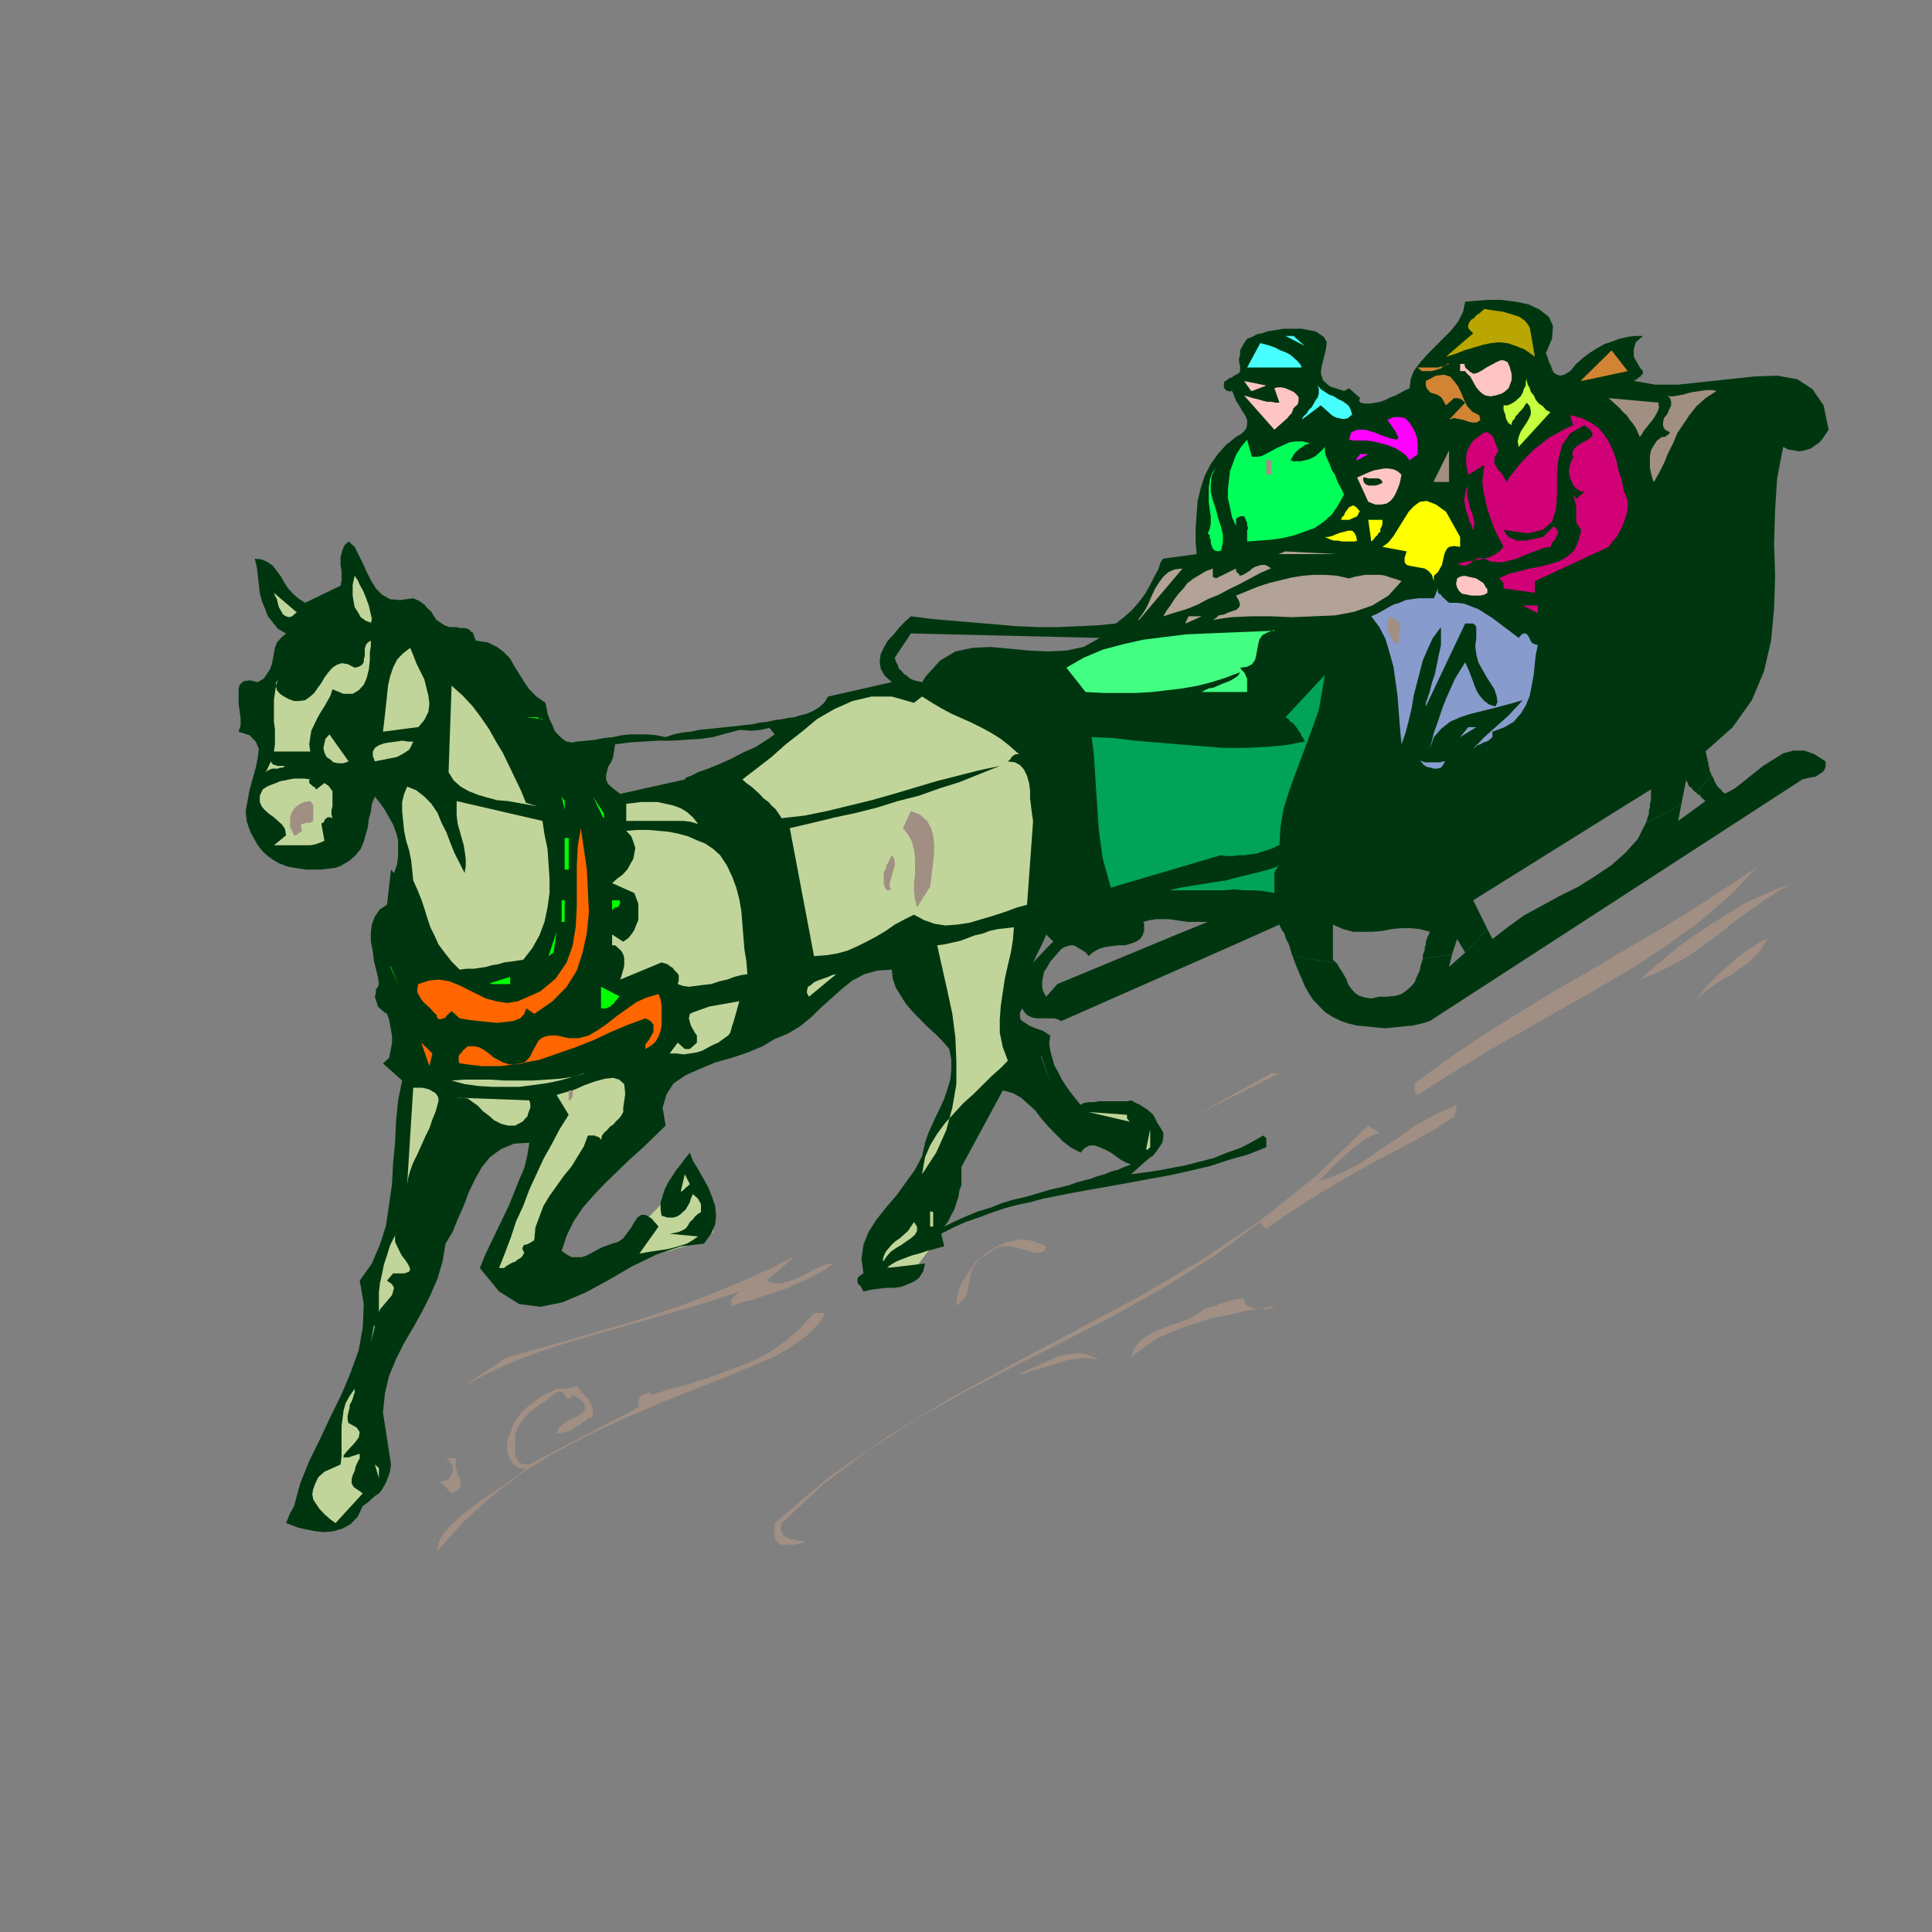 <?xml version="1.0" encoding="utf-8"?>
<!-- Generator: Adobe Illustrator 14.0.0, SVG Export Plug-In . SVG Version: 6.00 Build 43363)  -->
<!DOCTYPE svg PUBLIC "-//W3C//DTD SVG 1.1//EN" "http://www.w3.org/Graphics/SVG/1.1/DTD/svg11.dtd">
<svg version="1.1" id="Calque_1" xmlns="http://www.w3.org/2000/svg" xmlns:xlink="http://www.w3.org/1999/xlink" x="0px" y="0px"
	 width="500px" height="500px" viewBox="0 0 500 500" enable-background="new 0 0 500 500" xml:space="preserve">
<rect x="0" y="0" width="500" height="500" fill="#808080" stroke="none"/>
<g>
	<polygon fill="#C1D59B" points="172.785,309.966 164.163,318.832 161.027,326.766 161.551,326.527 162.596,326.295 
		164.163,326.063 166.253,325.361 168.605,324.896 170.956,324.195 173.308,323.73 175.397,323.028 177.227,322.563 178.533,322.1 
		179.578,321.63 180.362,321.165 181.407,320.695 182.19,320.23 182.976,319.767 183.497,319.529 184.021,319.297 184.281,319.064 
		184.542,318.832 184.542,318.832 183.759,311.132 178.533,306.466 172.785,309.966 172.785,309.966 	"/>
	<polygon fill="#C1D59B" points="234.183,318.363 233.923,318.601 233.399,319.064 232.616,319.529 231.833,320.23 230.788,321.165 
		229.743,322.1 228.958,323.028 228.437,324.195 228.437,325.129 228.698,326.295 229.22,327.229 230.004,327.932 231.048,328.396 
		232.093,328.628 233.138,328.86 234.183,328.86 235.229,328.86 236.013,328.86 236.536,328.628 236.536,328.628 241.499,322.1 
		243.327,315.333 234.183,318.601 234.183,318.601 	"/>
	<polygon fill-rule="evenodd" clip-rule="evenodd" fill="#00360F" points="422.82,98.377 423.344,98.377 423.604,98.145 
		423.867,97.911 424.127,97.678 424.65,97.444 424.65,97.211 424.91,96.979 425.174,96.745 425.174,96.278 425.174,96.045 
		424.388,95.111 423.867,94.179 423.344,93.246 422.82,92.313 422.82,91.379 422.82,90.446 423.081,89.513 423.344,88.58 
		424.127,87.88 425.174,86.947 423.081,86.947 421.254,87.18 419.161,87.647 417.334,88.347 415.243,89.046 413.153,90.213 
		411.323,91.379 409.496,92.779 407.928,94.179 406.361,96.045 404.792,96.979 403.748,97.211 402.965,96.979 402.179,96.512 
		401.658,95.579 401.396,94.646 400.873,93.712 400.613,92.779 400.352,92.079 400.09,91.379 401.658,87.647 401.92,84.38 
		400.873,82.047 398.523,80.182 395.647,78.782 392.252,78.082 388.596,77.615 384.936,77.615 381.801,77.849 379.188,78.082 
		378.665,80.649 377.359,83.213 375.531,85.546 373.439,87.647 371.35,89.746 369.26,91.846 367.432,93.945 365.864,96.045 
		365.081,98.145 364.818,100.478 363.774,100.943 362.469,101.645 361.162,102.344 359.855,102.811 358.55,103.51 357.243,103.977 
		355.937,104.209 354.631,104.443 353.324,104.443 352.018,104.209 352.018,103.977 351.755,103.743 351.755,103.743 
		351.755,103.51 351.755,103.51 351.755,103.276 352.018,103.276 352.018,103.043 352.018,103.043 352.018,103.043 349.142,100.478 
		347.835,101.177 344.18,100.011 342.351,98.377 341.827,96.512 342.087,94.646 342.61,92.545 343.133,90.446 343.394,88.58 
		342.61,87.18 340.521,85.78 336.861,85.081 335.295,85.081 333.729,85.081 332.159,85.081 330.853,85.314 329.287,85.546 
		327.98,85.78 326.674,86.247 325.367,86.481 324.062,87.18 322.755,87.647 321.972,88.814 321.448,89.746 320.926,90.68 
		320.926,91.846 320.665,92.779 320.665,93.712 320.926,94.646 320.926,95.345 320.926,95.812 320.926,96.045 320.665,96.512 
		319.879,96.979 319.358,97.211 318.836,97.678 318.053,97.911 317.529,98.377 317.007,98.611 316.746,99.078 316.746,99.777 
		316.746,100.478 317.007,100.478 317.007,100.71 317.267,100.943 317.267,100.943 317.529,101.177 317.79,101.177 318.053,101.177 
		318.313,101.411 318.572,101.177 318.836,101.177 319.358,102.344 319.879,103.743 320.665,104.91 321.448,106.31 322.232,107.477 
		322.755,108.643 322.755,109.809 322.491,110.976 321.448,112.142 319.879,113.075 317.267,115.174 315.177,117.507 
		313.347,120.074 311.781,123.105 310.734,126.372 309.952,129.638 309.691,133.138 309.429,136.637 309.429,140.136 
		309.691,143.402 301.069,144.568 300.808,144.802 300.284,145.735 299.764,147.367 298.718,149.234 297.671,151.333 
		296.365,153.666 294.799,155.766 292.969,157.865 290.879,159.732 288.789,161.364 284.087,161.831 279.122,162.064 
		273.896,162.298 268.671,162.298 263.185,162.064 257.697,161.598 252.212,161.132 246.726,160.665 241.237,160.197 
		235.751,159.498 234.183,160.898 232.616,162.53 231.31,164.164 229.743,165.798 228.698,167.664 227.913,169.297 227.651,171.163 
		227.913,173.029 228.958,174.896 230.788,176.528 214.328,180.26 213.282,181.894 211.976,183.06 210.409,183.993 208.841,184.693 
		207.011,185.16 205.444,185.627 203.615,185.859 201.786,186.326 200.218,186.793 198.39,187.493 200.479,190.059 198.129,191.691 
		195.516,193.325 192.38,194.724 189.245,196.357 186.11,197.757 183.235,198.923 180.623,199.856 178.795,200.79 177.488,201.256 
		177.227,201.723 160.506,205.456 158.677,204.056 157.37,202.889 156.848,201.723 156.848,200.556 157.108,199.624 157.37,198.458 
		158.155,197.291 158.677,195.891 158.938,194.257 159.2,192.625 162.857,192.158 166.515,191.924 170.172,191.691 173.831,191.691 
		177.488,191.459 181.146,191.225 184.542,190.758 187.939,189.826 191.335,188.892 194.21,187.493 192.12,187.726 190.029,187.959 
		187.678,188.192 185.588,188.425 183.235,188.659 180.885,188.892 178.795,189.358 176.443,189.592 174.353,190.059 
		172.263,190.758 169.911,190.292 167.56,190.059 165.47,190.059 163.119,190.059 160.767,190.292 158.677,190.758 156.325,190.992 
		153.974,191.459 151.623,191.691 149.271,191.924 147.964,192.158 146.658,191.924 145.613,191.225 144.568,190.292 
		143.523,189.126 143,187.726 142.217,186.092 141.694,184.693 141.433,183.06 141.172,181.894 138.82,180.26 136.992,178.395 
		135.685,176.528 134.378,174.428 133.073,172.329 132.028,170.463 130.459,168.83 128.63,167.43 126.279,166.263 123.144,165.798 
		122.883,165.097 122.622,164.397 122.36,163.697 121.837,163.465 121.577,162.997 121.054,162.764 120.271,162.53 119.748,162.53 
		118.964,162.53 118.179,162.298 116.352,162.298 115.045,161.831 114,161.132 112.955,160.431 112.171,159.265 111.648,158.332 
		110.603,157.399 109.82,156.466 108.514,155.532 106.945,154.833 103.548,155.3 100.935,155.066 98.846,153.9 97.278,152.267 
		95.972,150.167 94.927,148.068 93.882,145.735 92.837,143.635 91.791,141.535 90.225,140.136 89.178,141.069 88.656,142.236 
		88.396,143.168 88.134,144.334 88.134,145.501 88.134,146.435 88.396,147.601 88.396,148.767 88.396,150.167 88.134,151.567 
		78.989,155.999 77.161,154.833 75.854,153.666 74.548,152.267 73.502,150.634 72.719,149.234 71.674,147.834 70.629,146.435 
		69.323,145.501 67.755,144.802 65.926,144.568 66.449,146.667 66.71,148.767 66.971,151.1 67.232,153.433 67.755,155.532 
		68.538,157.399 69.323,159.498 70.629,161.132 71.936,162.764 74.025,163.931 72.719,165.097 71.674,166.263 71.151,167.664 
		70.89,169.063 70.629,170.463 70.368,171.862 69.845,173.262 69.062,174.428 68.277,175.595 66.71,176.528 64.619,176.062 
		63.052,176.295 62.007,177.228 61.745,178.395 61.745,180.027 61.745,182.127 62.007,183.993 62.268,185.859 62.268,187.726 
		61.745,189.358 64.619,190.292 66.188,191.924 66.971,193.792 66.71,196.125 66.188,198.69 65.404,201.49 64.619,204.29 
		64.098,207.088 63.574,209.888 63.836,212.454 64.357,214.087 64.881,215.487 65.664,216.887 66.449,218.286 67.232,219.453 
		68.277,220.619 69.323,221.552 70.629,222.485 72.196,223.418 74.025,224.119 74.025,224.119 74.809,224.351 76.115,224.585 
		77.683,224.818 79.251,225.052 81.34,225.052 83.17,225.052 84.999,224.818 86.827,224.585 88.134,224.119 90.485,222.719 
		92.053,221.319 93.359,219.686 94.144,217.819 94.666,215.954 95.188,214.087 95.45,211.987 95.972,210.122 96.233,208.021 
		97.016,206.155 98.323,207.789 99.629,209.654 100.676,211.521 101.721,213.388 102.503,215.487 103.026,217.353 103.026,219.453 
		103.026,221.552 102.765,223.651 101.981,225.984 101.197,225.052 100.152,234.149 98.323,235.315 97.016,237.182 96.233,239.282 
		95.972,241.379 95.972,243.712 96.495,246.282 96.756,248.614 97.278,250.711 97.801,252.811 98.063,254.679 97.801,255.377 
		97.278,256.078 97.278,257.012 97.016,257.945 97.278,258.876 97.54,259.577 97.801,260.511 98.584,261.209 99.369,261.91 
		100.152,262.375 100.676,263.777 100.935,265.177 101.197,266.576 101.459,268.207 101.459,269.843 101.197,271.241 
		100.935,272.641 100.676,273.807 99.891,274.508 99.107,275.206 104.071,279.639 103.026,284.774 102.503,290.137 102.242,295.736 
		101.721,301.104 101.459,306.466 100.676,311.833 99.891,317.196 98.323,322.1 96.233,326.997 93.097,331.432 94.144,337.496 
		93.882,343.559 92.837,349.391 90.746,355.225 88.396,360.824 85.521,366.656 82.908,372.256 80.034,378.088 77.683,383.92 
		76.115,389.752 75.07,391.616 74.025,394.182 75.332,394.65 77.161,395.348 79.251,395.816 81.602,396.281 83.953,396.514 
		86.306,396.281 88.656,395.584 90.746,394.418 92.576,392.55 93.882,389.752 95.188,388.818 96.233,387.884 97.016,387.182 
		98.063,386.485 98.846,385.551 99.369,384.617 99.891,383.683 100.414,382.284 100.935,380.886 101.197,379.017 99.107,365.489 
		99.629,360.592 100.676,356.158 102.503,351.726 104.595,347.523 106.945,343.559 109.297,339.358 111.386,335.163 
		113.216,330.961 114.522,326.527 115.305,321.862 117.135,318.832 118.441,315.565 120.009,312.065 121.315,308.567 122.883,305.3 
		124.711,302.033 126.802,299.468 129.675,297.367 133.073,295.969 136.992,295.736 136.468,299.004 135.685,302.271 134.378,305.3 
		133.073,308.567 131.766,311.833 130.199,315.102 128.63,318.363 127.063,321.63 125.496,324.896 124.189,328.163 129.154,334.228 
		134.378,337.496 139.866,338.192 145.613,337.025 151.623,334.46 157.632,331.193 163.641,327.694 169.911,324.664 
		176.182,322.563 182.19,321.862 184.021,319.297 185.065,316.964 185.326,314.631 185.065,312.065 184.281,309.733 
		183.235,307.168 181.93,304.836 180.623,302.503 179.316,300.401 178.533,298.302 177.227,299.938 176.182,301.336 
		174.876,302.967 173.831,304.603 172.785,306.234 172.001,307.865 171.479,309.501 170.956,311.132 170.956,313 171.218,314.631 
		172.785,315.102 174.091,315.102 175.138,314.863 175.921,314.398 176.704,313.697 177.488,313 178.011,312.065 178.533,311.132 
		178.795,310.198 179.316,309.031 179.84,309.501 180.101,309.733 180.623,310.198 180.885,310.667 181.146,311.132 
		181.407,311.601 181.407,312.065 181.407,312.531 181.407,313 181.407,313.697 180.623,314.166 179.84,314.863 179.316,315.565 
		178.533,316.268 178.011,317.196 177.488,317.897 176.704,318.363 175.659,318.832 174.614,319.064 173.308,319.297 
		180.623,319.998 179.316,320.934 177.75,321.862 176.182,322.331 174.614,322.796 172.785,323.267 171.218,323.497 169.65,323.73 
		168.082,323.963 166.776,324.195 165.47,324.433 170.434,317.435 168.605,315.333 167.038,314.398 165.993,314.398 
		164.946,315.102 164.163,316.268 163.38,317.665 162.334,319.064 161.289,320.463 159.982,321.397 158.415,321.862 
		157.108,322.331 155.802,322.796 154.496,323.497 153.189,324.195 151.883,324.896 150.577,325.361 149.271,325.361 
		147.964,325.361 146.658,324.664 145.352,323.73 146.658,319.767 148.487,316.03 150.838,312.531 153.712,309.269 156.587,306.234 
		159.722,303.199 162.857,300.17 166.253,297.135 169.389,294.105 172.263,291.303 171.479,286.638 172.524,283.138 174.353,280.34 
		177.488,278.24 181.146,276.609 185.065,274.973 189.245,273.807 193.426,272.408 197.345,270.777 200.479,268.908 203.877,267.51 
		207.011,265.642 209.886,263.309 212.499,260.743 215.11,258.411 217.985,255.846 220.599,253.745 223.733,252.113 227.13,251.18 
		230.788,250.947 231.048,253.28 231.833,255.613 233.138,257.709 234.444,259.81 236.274,261.91 238.103,263.777 239.933,265.642 
		242.021,267.51 243.851,269.373 245.681,271.474 246.202,274.276 246.202,276.841 245.94,279.406 245.157,281.972 244.374,284.305 
		243.327,286.638 242.282,288.737 241.237,291.07 240.192,293.403 239.409,295.736 238.626,299.235 236.796,302.734 
		234.444,306.002 232.093,309.269 229.481,312.299 226.868,315.565 224.778,318.832 223.472,322.1 222.948,325.83 223.472,329.563 
		222.688,330.027 222.166,330.496 221.904,330.961 221.904,331.432 221.904,331.895 222.166,332.36 222.688,332.83 222.948,333.294 
		223.21,333.764 223.472,334.228 225.562,333.764 227.392,333.526 229.481,333.294 231.31,333.294 233.138,333.062 234.968,332.36 
		236.536,331.664 237.843,330.729 238.888,329.099 239.409,326.997 229.481,328.163 230.004,327.694 231.048,326.997 
		232.354,326.295 234.183,325.599 236.013,324.896 237.843,324.433 239.933,323.73 241.761,323.267 243.327,322.796 
		244.374,322.563 243.589,319.297 246.726,317.665 249.859,316.268 253.257,315.102 256.391,313.935 259.788,312.769 
		263.185,311.833 266.581,311.132 269.978,310.198 273.636,309.501 277.032,308.799 274.942,307.168 271.808,307.865 
		268.671,308.799 265.535,309.733 262.401,310.436 259.266,311.364 256.391,312.531 253.257,313.465 250.382,314.631 
		247.247,316.03 244.374,317.435 245.419,316.03 246.202,314.398 246.987,313 247.509,311.364 248.032,309.733 248.292,308.103 
		248.814,306.699 248.814,305.068 248.814,303.437 248.814,302.033 259.526,282.204 262.14,282.905 264.229,284.072 
		266.059,285.703 267.888,287.339 269.455,289.439 271.284,291.535 273.114,293.403 274.942,295.271 277.032,296.902 
		279.645,298.302 280.689,297.135 281.995,296.438 283.302,296.438 284.608,296.902 286.177,297.604 287.483,298.302 
		288.789,299.235 290.096,300.17 291.402,300.867 292.709,301.336 290.879,302.033 289.313,302.734 287.483,303.199 
		285.914,303.901 284.087,304.366 282.258,305.068 280.429,305.532 278.6,306.002 276.77,306.699 274.942,307.168 277.032,308.799 
		282.258,307.865 287.483,306.936 292.709,306.002 297.671,305.068 302.896,304.134 308.122,302.967 313.088,301.801 
		318.053,300.17 323.015,298.771 327.717,296.902 327.717,296.438 327.717,296.201 327.717,295.736 327.717,295.504 
		327.717,295.271 327.717,294.802 327.717,294.569 327.457,294.338 327.197,294.105 326.934,293.868 324.062,295.504 
		320.926,297.135 317.529,298.302 314.133,299.7 310.475,300.634 306.815,301.568 303.159,302.271 299.501,302.967 296.104,303.437 
		292.709,303.901 293.752,302.967 294.799,302.033 296.104,300.867 297.15,299.938 298.457,299.004 299.24,298.069 300.023,296.902 
		300.808,295.736 301.069,294.338 301.069,293.171 300.284,291.772 299.501,290.606 298.978,289.439 298.457,288.506 
		297.671,287.804 296.889,287.106 296.104,286.638 295.059,285.94 294.015,285.471 292.709,284.774 291.663,285.006 
		290.356,285.006 289.05,285.006 287.483,285.006 285.914,285.006 284.348,285.006 283.041,285.238 281.734,285.238 
		280.429,285.471 279.645,285.94 278.339,284.305 277.032,282.673 275.726,280.805 274.68,279.174 273.896,277.538 272.851,275.675 
		272.331,273.807 271.808,271.943 271.544,270.075 271.808,267.975 271.024,267.51 269.978,266.809 268.671,266.343 
		267.365,265.874 266.32,265.409 265.275,264.708 264.229,264.011 263.97,263.309 263.97,262.143 264.49,260.977 265.275,262.143 
		266.059,262.844 267.104,263.309 268.148,263.541 269.194,263.541 270.501,263.541 271.544,263.541 272.851,263.541 
		273.636,263.777 274.68,264.243 318.572,244.878 303.42,242.313 273.636,254.679 270.761,257.945 269.978,256.543 269.718,255.377 
		269.718,253.978 269.978,252.578 270.238,251.412 271.024,250.246 271.808,248.848 272.851,247.681 273.636,246.747 274.68,245.58 
		275.464,245.115 276.249,244.878 277.032,244.646 277.815,244.646 278.339,244.878 279.122,245.348 279.905,245.813 
		280.689,246.282 281.212,246.747 281.734,247.448 282.78,246.514 284.348,245.58 285.914,245.115 287.483,244.878 289.313,244.646 
		291.14,244.646 292.709,244.181 294.015,243.712 295.059,243.015 295.844,241.849 271.808,244.414 267.365,249.08 269.978,243.712 
		239.933,174.662 239.671,174.896 239.671,175.129 239.409,175.129 239.409,175.361 239.147,175.595 239.147,175.829 
		238.888,176.062 238.888,176.295 238.888,176.295 238.626,176.528 237.581,176.295 236.536,176.062 235.489,175.595 
		234.706,174.896 233.923,174.428 233.399,173.729 232.616,173.029 232.354,172.096 231.833,171.163 231.571,170.229 
		235.751,163.931 284.608,165.097 280.429,167.43 275.986,168.362 271.284,168.596 266.32,168.362 261.356,167.897 256.391,167.43 
		251.688,167.664 247.247,168.596 243.327,170.929 239.933,174.662 269.978,243.712 270.761,241.849 272.59,243.712 
		271.808,244.414 295.844,241.849 295.844,241.616 295.844,241.379 296.104,241.147 296.104,240.682 296.104,240.45 296.104,239.98 
		296.104,239.748 296.104,239.282 296.104,239.049 295.844,238.582 297.671,238.115 299.24,237.882 300.808,237.882 
		302.637,237.882 304.203,238.115 305.772,238.348 307.339,238.582 309.168,238.582 310.734,238.582 312.564,238.582 
		303.42,242.313 318.572,244.878 331.116,239.282 331.376,239.98 331.899,240.915 332.422,241.616 332.683,242.545 332.942,243.248 
		333.466,244.181 333.729,244.878 333.989,245.813 334.249,246.747 334.512,247.448 346.006,249.313 345.746,249.313 
		345.746,249.08 345.746,249.08 345.486,248.848 345.486,248.848 345.223,248.614 345.223,248.614 344.963,248.377 344.963,248.377 
		344.963,248.377 344.963,239.282 347.575,240.45 350.188,241.147 352.801,241.147 355.15,241.147 357.764,240.915 360.115,240.45 
		362.469,240.215 365.081,240.215 367.432,240.45 370.043,241.147 369.783,241.849 369.521,242.313 369.26,243.015 369,243.712 
		369,244.414 368.736,245.115 368.736,245.813 368.477,246.514 368.215,247.211 368.215,248.146 375.791,246.979 377.098,243.015 
		379.188,246.514 384.936,240.45 381.277,232.983 427.264,204.29 427.264,205.222 427.264,206.155 427.264,207.088 426.999,208.021 
		426.999,208.955 426.74,209.654 426.74,210.588 426.479,211.288 426.217,212.221 425.957,212.92 435.102,208.254 436.407,201.723 
		436.407,201.957 436.667,202.422 436.93,202.889 436.93,203.123 437.19,203.589 437.713,203.822 437.974,204.29 438.236,204.522 
		438.497,204.755 439.02,205.222 442.939,200.556 442.677,199.856 442.416,199.39 442.416,198.69 442.156,198.224 442.156,197.523 
		441.893,196.824 441.893,196.357 441.633,195.658 441.633,195.19 441.37,194.491 448.425,188.192 453.39,181.194 456.525,173.729 
		458.353,165.798 459.139,157.399 459.397,149 459.139,140.602 459.397,131.971 459.921,123.806 461.487,115.641 462.794,116.341 
		464.363,116.575 465.67,116.808 466.977,116.575 468.542,116.107 469.589,115.408 470.896,114.475 471.679,113.541 
		472.462,112.375 473.245,111.208 471.938,104.91 469.065,100.71 465.146,98.145 459.921,97.211 453.912,97.444 447.381,98.145 
		440.85,98.845 434.318,99.544 428.306,99.544 423.081,98.611 423.081,98.611 	"/>
	<polygon fill="#00360F" points="446.335,205.222 445.812,204.989 445.552,204.522 445.028,204.056 444.505,203.589 
		444.245,203.123 443.981,202.656 443.722,202.189 443.463,201.49 443.198,201.022 442.939,200.556 439.02,205.222 439.28,205.456 
		439.543,205.688 439.803,205.688 440.063,205.921 440.063,206.155 440.326,206.389 440.587,206.622 440.85,206.854 
		441.109,207.088 441.37,207.322 434.318,212.454 435.102,208.254 425.957,212.92 423.867,217.12 420.73,220.619 417.072,223.885 
		412.893,226.684 408.451,229.483 403.748,231.816 399.046,234.383 394.341,236.949 390.162,239.98 386.242,243.015 384.936,240.45 
		379.188,246.514 375.008,250.246 375.791,246.979 368.215,248.146 367.693,249.781 367.432,251.18 366.646,252.811 366.125,254.21 
		365.081,255.377 364.035,256.311 362.729,257.244 361.162,257.709 359.069,257.945 356.979,257.945 354.89,258.411 
		353.324,258.179 351.755,257.709 350.711,257.012 349.665,255.846 348.882,254.679 348.358,253.28 347.575,251.877 
		346.792,250.711 346.006,249.313 334.512,247.448 335.295,249.545 336.078,251.412 336.861,253.28 337.647,255.145 338.69,257.012 
		339.737,258.644 341.304,260.278 342.873,261.91 344.7,263.076 347.052,264.243 349.142,264.944 351.231,265.409 353.584,265.642 
		355.937,265.874 358.55,266.11 360.899,265.874 363.251,265.642 365.602,265.409 367.693,264.944 370.043,264.243 466.453,201.723 
		468.282,201.256 469.849,201.022 470.896,200.323 471.679,199.856 472.201,199.157 472.462,198.458 472.462,197.99 
		472.462,197.523 472.462,197.291 472.462,197.057 469.589,195.19 466.977,194.257 464.101,194.257 461.487,194.958 458.876,196.59 
		456.263,198.224 453.649,200.323 451.301,202.189 448.947,204.056 446.335,205.456 446.335,205.456 	"/>
	<polygon fill="#BAA600" points="396.17,86.247 397.217,92.313 394.604,90.446 392.252,89.513 390.162,88.814 387.81,88.58 
		385.721,88.814 383.631,89.279 381.277,89.98 378.928,90.68 376.576,91.612 374.226,92.313 381.277,86.247 380.494,85.546 
		379.971,84.848 379.971,84.148 380.234,83.447 380.757,82.748 381.541,82.281 382.063,81.582 382.847,81.114 383.631,80.415 
		384.152,79.948 385.459,80.182 387.025,80.415 388.855,80.649 390.422,81.114 391.99,81.582 393.297,82.047 394.604,82.981 
		395.387,83.914 395.91,84.848 396.17,86.247 396.17,86.247 	"/>
	<polygon fill="#47FFFF" points="337.647,89.513 332.683,86.947 334.771,86.947 337.647,89.513 337.647,89.513 	"/>
	<polygon fill="#47FFFF" points="336.861,95.111 322.755,95.111 326.151,88.814 327.197,89.046 328.764,89.513 330.07,89.98 
		331.376,90.68 332.683,91.146 333.989,91.846 335.035,92.779 335.818,93.479 336.602,94.412 336.861,95.111 336.861,95.111 	"/>
	<polygon fill="#D18434" points="409.234,98.377 417.072,90.68 421.254,96.045 409.234,98.611 409.234,98.611 	"/>
	<polygon fill="#FFC5C5" points="391.208,96.512 391.208,97.678 391.208,98.377 390.945,99.078 390.686,99.777 390.422,100.478 
		389.901,100.943 389.379,101.411 388.596,101.877 387.81,102.11 387.025,102.344 385.721,102.577 384.414,102.344 383.631,101.877 
		382.847,101.177 382.063,100.244 381.541,99.312 381.018,98.377 380.494,97.444 379.711,96.745 379.188,96.045 377.881,96.045 
		377.881,94.179 379.188,94.179 378.928,94.412 379.188,94.878 379.188,95.111 379.451,95.345 379.711,95.579 379.971,95.812 
		380.234,96.045 380.494,96.278 381.018,96.512 381.277,96.745 382.324,96.512 383.631,95.812 384.676,95.111 385.982,94.412 
		387.289,93.712 388.332,93.246 389.115,93.246 390.162,93.712 390.686,94.878 391.208,96.745 391.208,96.745 	"/>
	<polygon fill="#D18434" points="374.746,93.945 374.486,94.412 373.963,94.646 373.439,94.878 372.919,95.345 372.133,95.579 
		371.35,95.812 370.566,96.045 369.783,96.045 368.736,96.045 367.953,96.045 366.908,95.111 367.953,95.111 368.736,95.111 
		369.521,95.111 370.566,95.111 371.35,95.111 372.133,95.111 372.919,94.878 373.702,94.878 374.226,94.412 375.008,94.179 
		375.008,94.179 	"/>
	<polygon fill="#D18434" points="382.847,107.477 383.107,108.643 382.584,109.108 382.063,109.342 381.018,109.342 
		379.971,109.108 378.665,108.643 377.359,108.409 376.314,108.176 375.531,108.409 375.008,108.643 379.188,104.209 
		378.928,103.977 378.665,103.743 378.404,103.51 378.145,103.276 377.881,103.276 377.359,103.043 377.098,103.043 
		376.838,103.043 376.576,103.043 376.314,103.043 374.226,104.91 373.702,103.977 373.18,103.043 372.656,102.577 371.873,102.11 
		371.09,101.877 370.307,101.645 369.783,101.177 369.26,100.478 369,99.777 369,98.611 371.612,97.211 373.702,96.979 
		375.27,97.444 376.314,98.611 377.359,100.011 378.145,101.645 378.928,103.51 379.711,105.144 381.018,106.542 382.847,107.477 
		382.847,107.477 	"/>
	<polygon fill="#C5FF3D" points="401.135,106.775 393.035,115.641 392.775,114.242 393.035,113.075 393.559,111.675 
		394.341,110.509 395.127,109.342 395.647,108.409 396.17,107.243 396.17,106.31 395.91,105.144 395.127,104.209 394.604,104.91 
		394.341,105.376 393.82,106.076 393.297,106.542 392.775,107.243 392.252,107.709 391.99,108.409 391.469,108.875 391.208,109.575 
		391.208,110.042 390.945,109.809 390.422,109.575 390.162,109.108 389.901,108.643 389.639,107.942 389.639,107.477 
		389.379,106.775 389.115,106.076 389.115,105.609 389.115,104.91 390.162,104.91 391.208,104.443 391.99,103.977 392.775,103.276 
		393.559,102.577 394.08,101.645 394.341,100.71 394.864,99.777 394.864,98.845 395.127,97.911 395.127,98.611 395.387,99.544 
		395.91,100.478 396.17,101.411 396.954,102.344 397.477,103.51 398.26,104.443 399.307,105.144 400.09,106.076 401.396,106.775 
		401.396,106.775 	"/>
	<polygon fill="#FFC5C5" points="323.798,101.177 321.972,98.611 327.717,99.777 324.062,101.177 324.062,101.177 	"/>
	<polygon fill="#47FFFF" points="349.665,107.477 348.882,108.176 348.099,108.409 347.313,108.409 346.27,108.176 345.486,107.942 
		344.7,107.477 343.916,106.775 343.133,106.076 342.61,105.609 341.827,104.91 336.861,108.643 337.385,107.709 338.168,107.009 
		338.69,106.076 339.475,105.376 339.997,104.443 340.521,103.51 341.044,102.811 341.304,101.877 341.304,100.71 341.044,99.777 
		341.827,100.71 342.873,101.411 343.916,102.11 345.223,102.577 346.27,103.276 347.313,103.743 348.358,104.443 349.142,105.144 
		349.665,106.31 349.925,107.477 349.925,107.477 	"/>
	<polygon fill="#FFC5C5" points="334.771,105.609 334.512,106.31 334.249,107.009 333.729,107.477 333.206,108.176 332.683,108.643 
		332.159,109.108 331.636,109.575 330.853,110.275 330.33,110.742 329.81,111.208 321.972,102.344 322.755,102.577 323.538,102.811 
		324.321,103.043 325.367,103.276 326.151,103.51 326.934,103.743 327.98,103.977 329.023,103.977 330.07,104.209 331.116,104.209 
		329.81,100.478 330.593,100.244 331.636,100.244 332.683,100.478 333.729,100.943 334.771,101.411 335.556,102.11 336.078,102.811 
		336.078,103.743 335.818,104.677 334.771,105.609 334.771,105.609 	"/>
	<polygon fill="#A18F84" points="444.245,101.177 441.37,103.043 439.02,105.144 437.19,107.477 435.623,109.809 434.055,112.142 
		433.012,114.708 431.705,117.273 430.658,119.84 429.353,122.407 428.046,124.739 427.785,124.272 427.522,123.339 
		427.264,122.407 426.999,121.006 426.999,119.373 426.999,117.974 427.264,116.575 428.046,115.174 428.829,114.008 
		430.136,113.075 430.398,113.075 430.658,113.075 430.919,113.075 431.182,112.841 431.442,112.608 431.705,112.608 
		431.705,112.375 431.965,112.375 431.965,112.142 432.226,111.909 430.919,111.208 430.398,110.275 430.398,109.342 
		430.658,108.176 431.442,107.243 431.965,106.076 432.488,104.91 432.488,103.977 432.226,103.043 431.442,102.344 
		431.965,102.577 433.012,102.577 434.318,102.344 435.623,102.11 437.19,101.645 438.497,101.411 440.063,101.177 441.633,100.943 
		443.198,100.943 444.245,101.177 444.245,101.177 	"/>
	<polygon fill="#A18F84" points="429.092,103.977 429.353,105.376 429.092,106.31 428.568,107.243 428.046,108.176 427.522,108.875 
		426.74,109.809 426.217,110.509 425.434,111.441 424.91,112.375 424.388,113.075 423.867,111.909 423.344,110.742 422.561,109.575 
		421.774,108.643 420.991,107.477 419.947,106.542 419.161,105.609 418.119,104.677 417.334,103.977 416.289,103.043 
		429.353,104.209 429.353,104.209 	"/>
	<polygon fill="#FF00FF" points="366.908,117.507 364.818,119.141 363.774,117.741 362.469,116.808 360.899,115.874 
		359.069,115.174 357.243,114.708 355.413,114.242 353.584,114.008 351.755,114.008 350.188,114.008 349.142,113.774 
		349.665,111.909 351.231,111.208 353.324,111.208 355.674,111.909 358.026,112.841 360.115,113.541 361.422,113.774 
		361.945,113.309 361.162,111.675 359.069,108.643 360.639,107.942 362.205,107.942 363.512,108.176 364.558,109.108 
		365.342,110.275 366.125,111.675 366.646,113.075 366.908,114.708 366.908,116.107 366.908,117.507 366.908,117.507 	"/>
	<polygon fill="#D10077" points="419.947,126.372 420.73,128.239 421.254,129.638 421.254,131.271 420.991,132.904 420.468,134.537 
		419.947,135.937 419.161,137.57 418.379,138.97 417.334,140.136 416.289,141.535 397.217,150.4 397.217,153.433 389.115,152.267 
		389.115,152.033 389.115,151.801 389.115,151.567 389.115,151.1 389.115,150.866 388.855,150.634 388.596,150.4 388.596,150.167 
		388.332,149.934 387.81,149.7 390.422,148.533 393.297,147.834 395.91,147.134 398.523,146.667 401.135,145.968 403.485,145.268 
		405.578,144.102 407.404,142.469 408.451,140.136 409.234,137.103 408.711,136.403 408.189,135.703 407.928,135.003 
		407.928,134.071 407.928,133.138 407.928,132.204 407.928,131.037 407.668,130.104 407.404,128.938 407.145,128.005 
		407.928,129.171 410.017,127.306 408.975,127.072 408.189,126.605 407.404,125.906 406.885,124.973 406.361,123.806 
		406.099,122.64 406.099,121.473 406.361,120.307 406.621,119.373 407.145,118.44 406.885,117.273 407.404,116.107 408.189,115.408 
		409.234,114.708 410.541,114.008 411.323,113.541 412.109,112.841 412.109,112.142 411.586,111.208 410.017,110.042 
		406.361,112.142 404.271,115.174 403.225,119.141 402.965,123.339 402.965,127.538 402.702,131.738 401.658,135.003 
		399.307,137.103 395.387,138.036 389.115,137.103 389.639,138.036 390.422,138.97 391.469,139.436 392.514,139.903 393.82,139.903 
		394.864,139.903 395.91,139.669 397.217,139.436 398.26,139.202 399.307,138.97 402.179,136.17 402.702,136.869 403.225,137.336 
		403.225,138.036 402.965,138.502 402.702,138.97 402.441,139.669 401.92,140.136 401.658,140.602 401.396,141.069 401.396,141.535 
		399.566,141.769 397.74,142.469 395.91,143.168 394.08,143.868 392.514,144.568 390.686,145.034 388.855,145.501 387.289,145.501 
		385.721,145.268 384.152,144.568 383.107,144.334 382.324,144.568 381.801,144.802 381.277,145.034 380.757,145.501 
		380.234,145.968 379.711,146.201 378.928,146.435 378.145,146.201 377.098,145.968 377.881,145.735 378.928,145.501 
		379.971,145.268 381.277,145.034 382.847,144.802 384.152,144.568 385.721,144.102 387.025,143.402 388.072,142.701 
		389.115,141.535 388.332,139.903 387.289,138.036 386.503,136.17 385.721,134.071 384.936,131.738 384.414,129.405 
		383.891,127.072 383.631,124.739 383.891,122.407 384.152,120.307 379.971,122.872 379.711,121.473 379.451,120.307 
		379.451,119.141 379.451,117.741 379.711,116.808 380.234,115.641 380.757,114.708 381.541,113.774 382.847,112.841 
		384.152,111.909 384.936,111.909 385.459,112.142 385.721,112.375 386.242,112.841 386.503,113.309 386.766,114.008 
		387.025,114.708 387.289,115.408 387.549,116.107 387.81,116.575 387.289,117.507 386.766,118.44 386.766,119.373 386.766,120.074 
		387.289,120.772 387.549,121.473 388.332,122.173 388.855,122.872 389.379,123.806 389.901,124.739 390.945,123.105 
		392.252,121.473 393.559,119.84 395.127,118.207 396.954,116.341 398.783,114.94 400.873,113.309 402.965,112.142 405.055,110.976 
		407.145,110.042 406.361,107.477 409.234,108.176 411.586,109.342 413.676,110.742 415.243,112.608 416.549,114.708 
		417.596,117.04 418.379,119.373 418.902,121.939 419.685,124.272 420.208,126.605 420.208,126.605 	"/>
	<polygon fill="#00FF59" points="323.798,118.207 325.367,118.207 326.674,117.974 327.98,117.273 329.287,116.575 330.593,115.874 
		332.159,115.174 333.729,114.475 335.295,114.242 337.125,114.242 338.954,114.708 338.432,114.94 337.647,115.174 
		337.125,115.641 336.342,116.107 335.818,116.575 335.295,117.04 334.771,117.741 334.512,118.207 334.249,118.673 
		333.989,119.141 334.771,119.373 335.556,119.373 336.602,119.373 337.647,119.141 338.69,118.907 339.737,118.44 340.521,117.974 
		341.304,117.273 342.087,116.575 342.873,115.641 342.873,116.808 343.133,117.974 343.656,119.141 344.18,120.307 344.7,121.706 
		345.486,122.872 346.006,124.272 346.529,125.438 347.313,126.838 347.835,128.005 346.27,130.805 344.7,133.138 342.61,135.003 
		340.261,136.637 337.647,137.57 335.035,138.502 332.159,139.202 329.023,139.669 325.891,139.903 322.755,140.136 
		322.755,139.436 322.755,138.736 322.755,138.036 322.755,137.336 323.015,136.637 322.755,135.937 322.755,135.237 
		322.491,134.77 322.232,134.071 321.972,133.604 321.708,133.604 321.448,133.604 321.186,133.604 320.926,133.604 
		320.665,133.837 320.402,133.837 320.143,134.071 320.143,134.071 319.879,134.304 319.879,134.537 319.879,136.17 
		318.836,133.837 318.313,131.271 317.79,128.938 317.79,126.605 318.053,124.272 318.313,121.939 319.096,119.84 319.879,117.741 
		321.186,115.641 322.755,113.774 324.062,118.44 324.062,118.44 	"/>
	<polygon fill="#A18F84" points="371.09,124.506 375.008,116.575 375.008,124.739 371.09,124.739 371.09,124.739 	"/>
	<polygon fill="#FF00FF" points="350.971,118.907 352.018,117.507 354.107,117.507 351.231,119.141 351.231,119.141 	"/>
	<polygon fill="#A18F84" points="327.717,118.907 329.023,119.141 329.023,122.872 327.717,122.872 327.717,119.141 
		327.717,119.141 	"/>
	<polygon fill="#00FF59" points="315.96,142.469 315.177,142.701 314.394,142.469 313.87,142.002 313.61,141.302 313.347,140.602 
		313.347,139.669 313.088,139.202 313.088,138.502 312.827,138.27 312.564,138.036 313.088,136.869 313.347,135.47 313.347,133.604 
		313.088,131.971 312.827,129.871 312.827,128.005 312.827,126.139 313.088,124.272 313.61,122.64 314.653,121.006 313.61,123.105 
		313.347,125.205 313.347,127.306 313.87,129.405 314.653,131.738 315.177,133.837 315.96,136.17 316.483,138.27 316.483,140.369 
		315.96,142.701 315.96,142.701 	"/>
	<polygon fill="#FFC5C5" points="362.729,122.64 362.469,124.039 362.205,125.205 361.683,126.605 361.162,127.771 360.639,128.704 
		359.855,129.638 358.81,130.338 357.503,130.571 355.937,130.571 354.107,129.871 351.231,123.573 352.277,123.105 353.324,122.64 
		354.367,122.173 355.674,121.706 356.979,121.473 358.286,121.24 359.332,121.24 360.639,121.473 361.683,121.939 362.729,122.872 
		362.729,122.872 	"/>
	<polygon fill="#00360F" points="357.764,124.506 357.764,124.973 357.243,125.205 356.72,125.438 355.937,125.672 355.15,125.672 
		354.367,125.672 353.584,125.438 353.061,124.973 352.801,124.272 352.801,123.573 353.324,123.573 354.107,123.806 
		354.631,123.806 355.15,123.806 355.674,123.806 356.196,123.806 356.72,123.806 357.243,124.039 357.503,124.272 357.764,124.739 
		357.764,124.739 	"/>
	<polygon fill="#D10077" points="381.018,136.869 381.018,136.637 380.757,135.703 380.234,134.77 379.971,133.604 379.451,132.204 
		379.188,130.805 378.928,129.405 379.188,128.005 379.451,126.605 379.971,125.438 379.711,126.838 379.711,128.005 
		379.971,129.405 380.234,130.571 380.494,131.738 381.018,132.904 381.277,133.837 381.541,135.003 381.541,135.937 
		381.277,137.103 381.277,137.103 	"/>
	<polygon fill="#FFFF00" points="377.881,138.736 377.881,141.535 376.314,141.302 375.008,141.535 374.486,142.002 
		373.963,142.935 373.702,143.868 373.439,145.034 373.18,146.201 372.656,147.134 372.133,148.068 371.09,149 371.09,150.4 
		370.566,148.767 369.783,147.834 368.736,147.134 367.432,146.901 366.125,146.667 364.818,146.435 364.035,146.201 
		363.512,145.501 363.512,144.334 364.035,142.701 357.764,141.535 359.332,140.369 360.639,138.736 361.945,136.637 
		363.251,134.537 364.558,132.438 365.864,131.037 367.432,129.871 369.26,129.638 371.612,130.571 374.226,132.438 377.881,138.97 
		377.881,138.97 	"/>
	<polygon fill="#FFFF00" points="351.755,132.438 351.494,133.138 351.231,133.604 350.711,133.837 350.188,134.071 
		349.665,134.304 349.142,134.537 348.619,134.537 348.099,134.537 347.575,134.537 347.052,134.537 347.313,133.837 
		347.835,133.37 348.099,132.67 348.619,131.971 349.142,131.271 349.665,131.037 350.188,130.805 350.711,131.037 351.231,131.504 
		352.018,132.438 352.018,132.438 	"/>
	<polygon fill="#FFFF00" points="357.764,134.304 357.764,135.003 357.764,135.703 357.503,136.403 357.243,136.869 357.243,137.57 
		356.72,138.036 356.457,138.502 355.937,138.97 355.413,139.669 354.89,140.136 354.107,134.537 357.764,134.537 357.764,134.537 	
		"/>
	<polygon fill="#FFFF00" points="350.971,139.903 350.711,140.136 350.188,140.136 349.405,140.136 348.358,140.136 
		347.313,140.136 346.27,139.903 345.223,139.903 344.439,139.669 343.394,139.202 342.873,138.97 343.656,138.97 344.7,138.736 
		345.746,138.27 347.052,137.803 348.099,137.57 348.882,137.336 349.925,137.336 350.448,137.803 350.971,138.736 351.231,140.136 
		351.231,140.136 	"/>
	<polygon fill="#B2A297" points="330.853,143.402 332.683,142.701 346.006,143.402 331.116,143.402 331.116,143.402 	"/>
	<polygon fill="#B2A297" points="328.764,147.134 326.151,148.301 323.538,149.7 320.926,151.1 318.053,152.5 315.439,153.9 
		312.564,155.066 309.952,156.466 307.078,157.633 303.943,158.565 301.069,159.498 301.854,158.099 302.896,156.698 
		303.943,155.066 304.988,153.666 306.295,152.267 307.339,150.866 308.908,149.7 310.475,148.767 312.041,147.834 313.87,147.134 
		313.87,147.367 313.87,147.601 313.87,147.834 313.87,148.301 313.87,148.533 313.87,148.767 313.87,149.234 314.133,149.467 
		314.394,149.467 314.653,149.7 319.879,147.134 319.879,147.367 319.879,147.601 319.879,147.601 319.879,147.834 320.143,148.068 
		320.143,148.301 320.402,148.301 320.665,148.533 320.665,148.767 320.926,149 321.708,148.767 322.491,148.301 323.277,147.834 
		324.062,147.134 324.845,146.667 325.628,146.435 326.411,146.201 327.197,146.201 327.98,146.435 329.023,147.134 
		329.023,147.134 	"/>
	<polygon fill="#B2A297" points="294.538,160.431 295.582,159.031 296.628,157.399 297.411,155.766 298.194,153.9 298.978,152.267 
		300.023,150.634 301.069,149.234 302.376,148.068 303.943,147.367 306.032,147.134 294.799,160.431 294.799,160.431 	"/>
	<polygon fill="#B2A297" points="362.729,150.4 359.332,154.134 355.15,156.698 350.448,158.332 345.486,159.265 339.997,159.498 
		334.512,159.732 329.023,159.498 323.798,159.498 318.572,159.732 313.87,160.431 314.653,159.966 315.439,159.265 
		316.746,159.031 317.79,158.565 319.096,158.099 319.879,157.865 320.665,157.165 320.926,156.466 320.665,155.532 
		319.879,154.134 322.755,152.967 325.628,151.801 328.503,150.866 331.376,150.167 334.249,149.467 337.125,149 339.997,148.767 
		342.873,148.767 346.006,149 349.142,149.7 350.711,149.234 352.018,149 353.324,148.767 354.89,148.767 356.196,148.767 
		357.243,148.767 358.55,149 359.855,149.467 361.422,149.934 362.729,150.4 362.729,150.4 	"/>
	<polygon fill="#C1D59B" points="95.972,161.132 94.666,160.665 93.359,159.732 92.576,158.332 91.791,157.165 91.531,155.766 
		91.27,154.134 91.27,152.733 91.27,151.333 91.531,150.167 91.791,149 92.576,150.167 93.097,151.333 93.882,152.733 94.404,153.9 
		94.927,155.3 95.45,156.698 95.71,157.865 95.972,159.031 96.233,160.197 95.972,161.364 95.972,161.364 	"/>
	<polygon fill="#FFC5C5" points="384.936,153.433 384.152,153.9 383.107,154.134 382.063,154.134 380.757,154.134 379.711,153.9 
		378.404,153.666 377.621,152.967 377.098,152.033 376.838,151.1 377.098,149.7 377.881,149.234 378.928,149 379.971,149.234 
		381.018,149.467 382.063,149.7 383.107,150.4 383.891,150.866 384.414,151.801 384.936,152.5 384.936,153.433 384.936,153.433 	"/>
	<polygon fill="#889BCD" points="374.746,155.999 376.838,155.999 378.928,156.232 380.757,156.932 382.584,157.633 
		384.414,158.799 386.242,159.966 387.81,161.132 389.639,162.53 391.208,163.697 393.035,165.097 393.82,164.164 394.341,163.931 
		394.864,163.931 395.387,164.397 395.647,164.863 395.91,165.33 396.17,166.03 396.693,166.497 397.217,166.73 398,166.964 
		397.477,169.297 397.217,171.63 396.954,174.428 396.434,177.228 395.91,180.027 394.864,182.593 393.559,184.693 391.729,186.793 
		389.379,188.192 386.242,189.358 386.242,190.059 386.242,190.758 385.721,191.225 385.197,191.691 384.676,191.924 
		383.891,192.158 383.107,192.625 382.324,192.858 381.801,193.325 381.277,193.792 381.801,193.091 382.847,192.158 
		383.891,190.992 385.459,189.592 387.025,188.192 388.596,186.793 390.422,185.16 391.729,183.76 393.035,182.36 394.08,181.194 
		391.729,181.894 389.115,182.593 386.503,183.294 383.631,183.993 380.757,184.693 377.881,185.627 375.27,186.793 
		372.919,188.659 371.09,190.758 370.043,193.792 370.566,191.691 371.09,189.592 371.873,187.493 372.656,185.16 373.439,182.827 
		374.486,180.26 375.531,177.928 376.576,175.595 377.881,173.496 379.188,171.396 379.711,172.563 380.234,173.729 
		380.757,175.129 381.277,176.528 381.801,177.928 382.324,179.094 383.107,180.26 384.152,181.427 385.459,182.36 387.025,182.827 
		387.549,181.661 387.289,180.027 386.766,178.395 385.721,176.761 384.676,175.129 383.631,173.262 382.584,171.396 
		382.063,169.297 381.801,167.196 382.063,165.097 382.063,164.631 382.063,164.164 382.063,163.931 382.063,163.465 
		382.063,162.997 382.063,162.53 382.063,162.298 381.801,161.831 381.541,161.598 381.277,161.364 379.188,161.364 369,182.827 
		369,181.894 369.521,180.494 370.043,178.861 370.566,176.761 371.35,174.428 371.873,171.862 372.396,169.297 372.919,166.964 
		372.919,164.631 372.919,162.298 370.826,165.097 369.521,167.897 368.215,170.929 367.432,173.963 366.646,176.995 
		365.864,180.027 365.342,183.294 364.558,186.56 363.774,189.592 362.729,192.625 362.469,190.059 362.205,187.026 
		361.945,183.526 361.683,180.027 361.162,176.295 360.639,172.563 359.593,168.83 358.55,165.33 356.979,162.298 354.89,159.498 
		356.457,158.799 357.764,158.099 359.332,157.165 360.639,156.466 362.205,155.999 363.774,155.3 365.342,155.066 367.17,154.833 
		369,154.833 371.09,154.833 372.133,152.267 372.133,152.733 372.133,153.199 372.396,153.666 372.919,153.9 373.18,154.365 
		373.439,154.599 373.963,155.066 374.226,155.3 374.746,155.766 375.008,155.999 375.008,155.999 	"/>
	<polygon fill="#C1D59B" points="76.638,158.565 75.593,159.498 74.809,159.732 74.025,159.498 73.242,159.031 72.719,158.099 
		72.196,157.165 71.936,156.232 71.674,155.066 71.151,154.134 70.89,153.433 76.899,158.565 76.899,158.565 	"/>
	<polygon fill="#D10077" points="397.74,158.565 394.08,156.698 398,156.698 398,158.565 398,158.565 	"/>
	<polygon fill="#B2A297" points="306.815,161.132 307.602,159.498 310.998,159.498 306.815,161.364 306.815,161.364 	"/>
	<polygon fill="#A18F84" points="361.945,166.73 361.422,166.497 360.639,166.03 360.115,165.33 359.855,164.631 359.332,163.697 
		359.069,162.764 359.069,162.064 359.069,161.132 359.332,160.197 359.855,159.498 360.899,160.197 361.683,160.665 
		362.205,161.364 362.205,162.064 362.469,162.764 362.205,163.465 362.205,164.164 361.945,165.097 361.945,166.03 
		361.945,166.964 361.945,166.964 	"/>
	<polygon fill="#42FF84" points="329.81,162.997 327.98,163.697 326.674,164.397 325.891,165.564 325.628,166.73 325.367,168.13 
		325.104,169.529 324.845,170.696 324.062,171.862 322.755,172.563 320.926,172.796 321.448,173.496 321.972,173.963 
		322.232,174.428 322.491,175.129 322.755,175.595 322.755,176.295 322.755,176.761 322.755,177.694 322.755,178.395 
		322.755,179.094 310.998,179.094 311.781,178.628 312.827,178.161 314.133,177.928 315.177,177.462 316.223,176.995 
		317.529,176.528 318.572,176.062 319.358,175.595 320.402,174.896 320.926,173.963 317.267,175.361 313.61,176.528 
		309.952,177.462 306.032,178.161 302.113,178.628 298.194,179.094 294.015,179.328 289.833,179.328 285.394,179.328 
		280.951,179.094 275.986,172.796 280.429,170.229 285.394,168.13 290.619,166.73 295.844,165.564 301.33,164.863 307.078,164.164 
		312.564,163.931 318.313,163.697 324.062,163.465 329.81,163.231 329.81,163.231 	"/>
	<polygon fill="#C1D59B" points="86.044,178.395 85.521,180.027 84.737,181.427 83.953,182.827 82.908,184.46 82.125,185.859 
		81.34,187.493 80.557,189.126 80.296,190.758 80.034,192.625 80.296,194.491 70.89,194.491 71.151,192.625 71.151,190.758 
		71.151,188.659 70.89,186.793 70.89,184.926 70.89,183.06 70.89,181.194 71.151,179.328 71.412,177.462 71.936,175.829 
		71.412,176.761 71.412,177.694 71.674,178.628 72.457,179.561 73.502,180.26 74.809,180.961 76.115,181.427 77.421,181.427 
		78.989,181.194 80.296,180.26 81.34,179.328 82.125,178.161 83.17,176.761 83.953,175.361 84.999,173.963 86.044,172.796 
		87.089,172.096 88.396,171.63 89.963,171.862 91.791,172.796 92.837,172.563 93.621,172.096 94.144,171.396 94.144,170.696 
		94.404,169.763 94.404,168.83 94.404,167.897 94.666,166.964 95.188,166.263 95.972,165.798 95.972,167.196 95.71,168.83 
		95.71,170.929 95.45,173.262 94.927,175.361 94.144,177.228 92.837,178.628 91.27,179.561 88.918,179.561 86.044,178.395 
		86.044,178.395 	"/>
	<polygon fill="#C1D59B" points="107.99,188.192 99.107,189.358 99.369,187.259 99.629,184.926 99.891,182.593 100.152,180.027 
		100.414,177.462 100.935,175.129 101.721,172.796 102.765,170.696 104.333,169.063 106.161,167.664 106.945,169.529 
		107.729,171.63 108.774,173.729 109.82,175.829 110.341,177.928 110.865,180.027 111.126,182.127 110.865,184.227 109.82,186.326 
		108.252,188.192 108.252,188.192 	"/>
	<polygon fill="#00A359" points="330.853,218.753 329.547,219.453 328.24,219.919 326.674,220.386 325.367,220.852 323.798,221.085 
		322.232,221.319 320.665,221.319 319.096,221.552 317.529,221.552 315.96,221.319 287.483,229.717 286.438,225.984 
		285.394,222.252 284.87,218.519 284.348,214.554 284.087,210.588 283.824,206.622 283.564,202.656 283.302,198.69 283.041,194.724 
		282.519,190.758 288.006,190.992 293.752,191.691 299.501,192.158 304.988,192.625 310.734,193.091 316.483,193.558 
		321.972,193.558 327.457,193.325 332.683,192.858 337.647,191.924 337.385,191.225 336.861,190.525 336.602,189.826 
		336.078,189.126 335.818,188.659 335.295,187.959 334.771,187.259 333.989,186.793 333.466,186.092 332.683,185.627 
		342.873,174.662 342.087,179.328 341.304,183.76 339.737,188.192 338.168,192.392 336.602,196.59 335.035,200.79 333.466,205.222 
		332.159,209.421 331.376,214.087 331.116,218.753 331.116,218.753 	"/>
	<polygon fill="#C1D59B" points="136.207,207.789 139.082,208.722 136.73,208.254 134.118,207.789 131.504,207.322 128.63,207.088 
		126.018,206.389 123.667,205.688 121.315,204.755 119.224,203.589 117.396,201.957 116.09,199.856 116.874,177.462 
		119.748,180.027 122.36,182.827 124.45,185.627 126.541,188.659 128.369,191.924 130.199,194.958 131.766,198.224 133.334,201.49 
		134.901,204.755 136.207,208.021 136.207,208.021 	"/>
	<polygon fill="#C1D59B" points="238.626,180.26 241.237,181.894 243.589,183.294 246.202,184.693 248.814,185.859 251.427,187.026 
		253.778,188.192 256.391,189.592 259.004,191.225 261.356,193.091 263.708,195.19 263.185,195.19 262.923,195.19 262.401,195.424 
		262.14,195.658 261.878,195.891 261.616,196.125 261.616,196.357 261.356,196.59 261.095,196.824 260.833,197.057 262.663,197.291 
		263.97,197.99 265.014,199.157 265.797,200.79 266.32,202.656 266.581,204.522 266.581,206.622 266.842,208.722 267.104,210.821 
		267.365,212.454 265.797,234.149 263.185,234.849 260.05,236.015 257.176,236.949 254.04,237.882 250.905,238.815 247.771,239.282 
		244.634,239.514 241.761,239.049 239.147,238.115 236.536,236.716 234.183,237.882 231.571,239.282 229.22,240.915 
		226.868,242.313 224.255,243.712 221.904,244.878 219.292,246.044 216.679,246.747 213.805,247.211 210.669,247.448 
		204.399,214.32 210.409,212.92 216.155,211.521 221.644,210.354 227.13,208.955 232.354,207.322 237.843,205.921 243.067,204.056 
		248.292,202.422 253.519,200.323 258.743,198.224 253.257,199.39 247.771,200.79 242.282,202.189 236.796,203.822 231.31,205.456 
		225.562,207.088 219.813,208.488 214.066,209.888 208.317,211.055 202.31,211.754 201.524,210.588 200.741,209.421 
		199.696,208.488 198.911,207.556 197.605,206.622 196.561,205.456 195.516,204.522 194.471,203.589 193.165,202.656 
		192.12,201.723 195.777,198.923 199.696,195.891 203.354,192.625 207.534,189.358 211.454,186.092 215.894,183.526 
		220.599,181.427 225.562,180.26 230.788,180.26 236.536,181.894 238.626,180.26 238.626,180.26 	"/>
	<polygon fill="#00FF00" points="140.388,186.092 136.207,185.627 139.082,185.627 140.388,186.326 140.388,186.326 	"/>
	<polygon fill="#889BCD" points="377.881,190.758 379.971,188.192 382.063,188.192 377.881,190.758 377.881,190.758 	"/>
	<polygon fill="#C1D59B" points="90.225,197.057 88.918,197.523 87.611,197.523 86.306,197.291 85.521,196.59 84.477,195.891 
		83.953,194.724 83.692,193.558 83.953,192.392 84.215,191.225 85.259,190.059 90.225,197.057 90.225,197.057 	"/>
	<polygon fill="#C1D59B" points="106.945,191.924 106.422,193.091 105.9,194.024 104.855,194.724 104.071,195.19 102.765,195.891 
		101.721,196.125 100.414,196.357 99.369,196.59 98.063,196.824 97.016,197.057 96.495,195.658 96.495,194.491 97.016,193.558 
		98.063,192.858 99.369,192.392 100.676,192.158 102.503,191.924 104.071,191.691 105.64,191.924 106.945,191.924 106.945,191.924 	
		"/>
	<polygon fill="#889BCD" points="373.963,197.057 373.439,197.99 372.919,198.69 371.873,198.923 371.09,198.923 370.307,198.69 
		369.26,198.458 368.477,197.99 367.953,197.291 367.432,196.824 366.908,196.357 367.432,196.824 368.215,197.057 368.736,197.291 
		369.521,197.291 370.307,197.291 371.09,197.291 371.873,197.291 372.656,197.291 373.439,197.057 374.226,197.057 
		374.226,197.057 	"/>
	<polygon fill="#C1D59B" points="73.764,198.224 73.502,198.458 72.98,198.69 72.457,198.69 71.936,198.923 71.412,198.923 
		70.89,198.923 70.368,198.923 69.845,199.157 69.323,199.39 68.8,199.856 70.106,197.057 70.368,197.523 70.629,197.757 
		70.89,197.99 71.412,197.99 71.674,198.224 72.196,198.224 72.719,198.224 73.242,198.224 73.502,198.224 74.025,198.224 
		74.025,198.224 	"/>
	<polygon fill="#C1D59B" points="80.034,201.49 80.034,201.957 80.034,202.422 80.034,202.656 80.296,202.889 80.557,203.123 
		80.818,203.355 81.08,203.589 81.602,203.822 81.602,204.056 81.863,204.29 83.953,202.656 84.999,203.355 85.521,204.056 
		86.044,204.755 86.044,205.688 86.044,206.622 86.044,207.556 86.044,208.722 85.782,209.654 85.782,210.821 86.044,211.754 
		85.521,211.521 85.259,211.521 84.737,211.521 84.477,211.754 84.215,211.987 83.953,212.221 83.953,212.454 83.692,212.92 
		83.432,212.92 83.17,213.154 83.953,217.586 82.908,218.053 81.602,218.519 80.296,218.753 78.989,218.753 77.683,218.753 
		76.377,218.753 75.07,218.753 73.502,218.753 72.196,218.753 70.89,218.753 74.025,216.186 73.764,214.554 72.98,213.388 
		71.936,212.454 70.89,211.521 69.583,210.588 68.538,209.654 67.755,208.722 67.232,207.556 67.232,205.921 68.017,204.29 
		69.062,203.589 70.106,203.123 71.412,202.656 72.457,202.189 73.764,201.957 74.809,201.723 76.115,201.49 77.421,201.49 
		78.728,201.49 80.296,201.723 80.296,201.723 	"/>
	<polygon fill="#C1D59B" points="120.271,225.751 120.531,224.119 120.531,222.252 120.271,220.386 120.009,218.753 
		119.486,216.887 118.964,215.02 118.441,213.154 118.179,211.055 118.179,209.188 118.179,207.322 140.388,212.454 
		140.911,215.954 141.694,219.686 141.956,223.418 142.217,227.385 142.217,231.117 141.694,234.849 140.911,238.582 
		139.604,242.081 137.775,245.348 135.423,248.377 133.856,248.614 132.288,248.848 130.459,249.08 128.892,249.545 
		127.324,249.781 125.756,250.246 124.189,250.479 122.622,250.711 120.792,250.711 118.964,250.947 116.874,248.848 
		115.045,246.514 113.478,244.414 112.433,242.081 111.386,239.98 110.603,237.648 109.82,235.083 109.035,232.75 107.99,230.183 
		106.945,227.85 106.684,225.285 106.422,222.719 105.9,220.152 105.116,217.586 104.595,215.02 104.333,212.454 104.071,209.888 
		104.071,207.556 104.595,205.456 105.378,203.589 107.729,204.522 109.82,206.155 111.648,208.021 113.216,210.354 114.26,212.92 
		115.567,215.487 116.612,218.286 117.658,220.852 118.964,223.418 120.271,225.984 120.271,225.984 	"/>
	<polygon fill="#00FF00" points="146.136,209.654 145.352,206.155 146.136,207.322 146.136,209.888 146.136,209.888 	"/>
	<polygon fill="#00FF00" points="156.063,211.521 153.451,206.155 156.325,210.588 156.325,211.754 156.325,211.754 	"/>
	<polygon fill="#A18F84" points="80.818,212.454 80.818,212.687 80.296,212.92 79.773,212.92 79.251,212.92 78.728,213.154 
		78.467,213.154 77.944,213.388 77.944,213.621 77.944,214.32 78.206,215.02 77.944,215.253 77.944,215.253 77.683,215.487 
		77.421,215.487 77.161,215.72 76.899,215.954 76.899,215.954 76.638,216.186 76.377,216.186 76.115,216.186 75.593,215.02 
		75.07,214.087 75.07,212.92 75.07,211.754 75.332,210.588 75.854,209.654 76.638,208.722 77.683,208.021 78.728,207.556 
		80.296,207.322 80.557,207.556 80.818,208.021 81.08,208.488 81.08,208.955 81.08,209.654 81.08,210.122 81.08,210.588 
		81.08,211.288 81.08,211.754 81.08,212.454 81.08,212.454 	"/>
	<polygon fill="#C1D59B" points="180.362,213.154 178.795,212.687 176.966,212.454 175.138,212.454 173.308,212.454 
		171.479,212.454 169.65,212.454 167.821,212.454 165.993,212.454 163.901,212.454 162.074,212.454 162.074,208.021 
		164.163,207.789 165.993,207.556 168.082,207.556 170.172,207.556 172.263,208.021 174.353,208.488 176.182,209.188 
		177.75,210.122 179.316,211.521 180.623,213.154 180.623,213.154 	"/>
	<polygon fill="#A18F84" points="240.715,229.483 237.319,234.849 236.796,232.75 236.536,230.65 236.536,228.551 236.796,226.451 
		236.796,224.119 236.796,222.018 236.536,219.919 236.013,217.819 234.968,215.954 233.661,214.32 235.751,209.888 
		238.103,210.821 239.933,212.454 240.977,214.32 241.499,216.186 241.761,218.519 241.761,220.852 241.499,223.185 
		241.237,225.285 240.977,227.618 240.715,229.717 240.715,229.717 	"/>
	<polygon fill="#FF6600" points="138.298,262.375 136.207,260.977 135.685,262.375 134.64,263.541 132.811,264.243 130.982,264.476 
		128.63,264.708 126.279,264.476 123.928,264.243 121.837,264.011 120.271,263.777 118.964,263.541 116.874,261.678 116.612,261.91 
		116.352,262.143 115.829,262.611 115.567,262.844 115.305,263.309 115.045,263.541 114.522,263.541 114.26,263.777 
		113.739,263.777 113.216,263.541 112.955,262.611 112.171,261.91 111.386,260.977 110.603,260.278 109.82,259.577 109.035,258.644 
		108.514,257.709 107.99,256.779 107.99,255.846 108.252,254.679 111.126,253.745 113.739,253.513 116.352,253.978 118.703,254.911 
		121.054,256.078 123.405,257.244 125.756,258.411 128.369,259.112 131.244,259.577 134.118,259.112 139.866,256.543 
		143.785,253.28 146.658,249.08 148.226,244.646 149.01,239.748 149.271,234.616 149.271,229.483 149.271,224.119 149.532,218.986 
		150.317,214.32 151.1,219.686 151.883,225.052 152.145,230.65 152.406,236.015 151.883,241.379 150.838,246.282 149.271,251.18 
		146.658,255.377 143,259.112 138.298,262.375 138.298,262.375 	"/>
	<polygon fill="#C1D59B" points="186.371,221.319 188.2,224.119 189.507,226.917 190.552,229.717 191.335,232.75 191.858,235.783 
		192.12,239.049 192.38,242.313 192.642,245.58 193.165,248.848 193.426,252.113 191.858,252.346 190.029,252.811 188.2,253.513 
		186.11,253.978 184.021,254.679 181.93,254.911 180.101,255.145 178.271,255.377 176.704,255.145 175.397,254.679 175.659,253.745 
		175.659,253.044 175.659,252.346 175.138,251.645 174.614,251.18 174.091,250.479 173.308,250.014 172.785,249.545 
		172.001,249.313 171.218,249.08 160.506,253.513 160.767,252.811 161.027,251.877 161.289,250.947 161.551,250.014 161.551,249.08 
		161.551,247.913 161.289,246.979 160.767,246.044 159.982,245.348 159.2,244.646 158.415,244.646 158.415,241.849 161.289,243.712 
		162.596,242.782 163.38,241.849 164.163,240.682 164.687,239.282 165.208,238.115 165.208,236.716 165.208,235.315 
		165.208,233.916 164.687,232.516 164.163,231.117 158.415,228.551 159.722,227.385 161.027,226.451 162.334,225.052 
		163.119,223.651 163.901,222.252 164.163,220.852 164.425,219.453 163.901,217.819 163.38,216.42 162.074,215.02 164.946,214.787 
		167.821,214.787 170.434,215.02 173.046,215.253 175.397,215.72 178.011,216.42 180.101,217.353 182.452,218.286 184.542,219.686 
		186.371,221.319 186.371,221.319 	"/>
	<polygon fill="#00FF00" points="146.136,216.887 147.181,216.887 147.181,225.052 146.136,225.052 146.136,216.887 
		146.136,216.887 	"/>
	<polygon fill="#00FF00" points="159.2,218.753 160.506,221.319 159.2,218.753 159.2,218.753 	"/>
	<polygon fill="#A18F84" points="230.526,230.183 229.481,230.417 228.958,229.483 228.698,228.551 228.698,227.618 
		228.698,226.684 228.698,225.751 229.22,224.818 229.481,223.885 230.004,222.952 230.265,222.252 230.788,221.319 231.31,222.018 
		231.571,222.952 231.571,223.885 231.31,224.818 231.048,225.751 230.788,226.684 230.526,227.618 230.265,228.551 
		230.265,229.483 230.788,230.417 230.788,230.417 	"/>
	<polygon fill="#00A359" points="330.853,223.885 330.593,224.585 330.07,225.285 329.81,225.984 329.81,226.684 329.81,227.385 
		329.81,228.084 329.81,229.017 329.81,229.717 329.81,230.417 329.81,231.117 327.197,230.65 324.584,230.417 321.972,230.417 
		319.358,230.183 316.483,230.417 313.61,230.417 310.998,230.417 308.122,230.417 305.509,230.417 302.637,230.417 
		305.509,229.717 308.385,229.25 311.258,228.784 314.133,228.317 317.267,227.85 319.879,227.151 322.755,226.451 325.628,225.751 
		328.24,225.052 331.116,224.119 331.116,224.119 	"/>
	<polygon fill="#A18F84" points="455.219,223.885 447.901,231.583 440.063,238.348 431.442,244.646 422.561,250.479 
		413.416,255.846 404.009,261.209 394.604,266.576 385.197,271.943 376.053,277.538 366.908,283.37 366.646,283.138 
		366.388,282.905 366.125,282.673 366.125,282.204 366.125,281.972 366.125,281.739 366.125,281.274 366.125,281.038 
		366.125,280.805 366.125,280.34 374.746,274.039 383.37,268.207 392.252,262.611 401.396,257.012 410.279,251.877 419.424,246.514 
		428.568,241.147 437.45,235.783 446.335,229.951 455.219,224.119 455.219,224.119 	"/>
	<polygon fill="#A18F84" points="464.363,228.317 460.181,230.65 456.263,233.217 452.343,236.015 448.425,238.815 444.768,241.849 
		440.85,244.646 436.93,247.448 432.748,249.781 428.568,251.877 424.388,253.513 427.522,250.711 430.919,247.913 434.578,244.878 
		438.497,242.081 442.677,239.282 447.118,236.482 451.301,233.916 455.739,231.816 460.181,229.951 464.363,228.551 
		464.363,228.551 	"/>
	<polygon fill="#00FF00" points="145.352,232.983 146.136,232.983 146.136,238.582 145.352,238.582 145.352,232.983 
		145.352,232.983 	"/>
	<polygon fill="#00FF00" points="160.244,232.983 160.506,233.45 160.506,233.682 160.244,234.149 160.244,234.383 159.982,234.616 
		159.722,234.849 159.2,234.849 158.938,235.083 158.677,235.315 158.415,235.549 158.415,232.983 160.506,232.983 160.506,232.983 
			"/>
	<polygon fill="#C1D59B" points="262.401,239.98 262.14,243.248 261.616,246.514 260.833,249.781 260.05,253.28 259.526,256.779 
		259.004,260.278 258.743,263.777 258.743,267.277 259.526,271.009 260.833,274.508 259.004,276.372 256.652,278.473 
		254.302,280.805 251.95,283.138 249.337,285.471 246.987,288.036 244.634,290.606 242.544,293.403 240.715,296.438 
		239.409,299.468 238.626,303.901 242.282,298.302 244.896,292.47 246.464,286.638 247.509,280.572 247.509,274.74 247.247,268.444 
		246.464,262.375 245.157,256.311 243.851,250.479 242.544,244.646 244.374,244.414 246.464,243.949 248.553,243.48 
		250.382,242.782 252.212,242.081 254.302,241.616 256.132,240.915 258.221,240.45 260.311,240.215 262.401,239.98 262.401,239.98 	
		"/>
	<polygon fill="#00FF00" points="141.956,247.448 144.045,241.147 143.262,246.514 141.956,247.448 141.956,247.448 	"/>
	<polygon fill="#A18F84" points="457.309,243.015 456.002,245.348 454.433,247.211 452.606,249.08 450.515,250.479 448.425,252.113 
		446.074,253.28 443.722,254.911 441.633,256.311 439.803,257.945 437.974,259.81 439.543,257.945 441.109,255.846 442.939,253.978 
		444.768,252.113 446.857,250.246 448.947,248.377 451.036,246.747 453.126,245.348 455.219,243.949 457.309,243.015 
		457.309,243.015 	"/>
	<polygon fill="#00FF00" points="100.935,250.014 103.288,255.377 101.197,250.246 101.197,250.246 	"/>
	<polygon fill="#C1D59B" points="209.362,257.945 208.841,257.012 208.841,256.311 209.103,255.377 209.886,254.911 210.669,254.21 
		211.715,253.745 213.021,253.28 214.328,252.811 215.372,252.346 216.417,252.113 209.362,257.945 209.362,257.945 	"/>
	<polygon fill="#00FF00" points="126.802,254.446 132.028,252.811 132.028,254.679 127.063,254.679 127.063,254.679 	"/>
	<polygon fill="#00FF00" points="160.244,257.945 159.982,258.179 159.722,258.644 159.2,259.112 158.938,259.577 158.415,260.042 
		157.893,260.511 157.37,260.743 156.848,260.977 156.063,260.977 155.542,260.977 155.542,255.377 160.506,257.945 
		160.506,257.945 	"/>
	<polygon fill="#FF6600" points="167.038,271.241 167.038,271.009 167.038,270.308 167.56,269.61 168.082,268.908 168.605,267.975 
		169.127,267.041 169.127,266.11 169.127,265.177 168.344,264.243 167.038,263.541 162.596,265.177 158.155,267.041 
		153.712,269.141 149.01,271.009 144.307,272.641 139.604,274.276 134.64,275.206 129.675,275.907 124.45,275.907 118.964,275.206 
		118.703,274.74 118.703,274.276 118.703,273.807 118.703,273.342 118.964,272.873 119.486,272.408 119.748,271.943 
		120.271,271.474 120.792,271.009 121.054,270.777 122.622,270.777 123.928,271.009 125.234,271.706 126.541,272.641 
		127.585,273.574 128.892,274.276 130.199,274.973 131.766,275.442 133.594,275.442 135.423,275.206 136.468,274.276 
		137.253,273.342 137.775,272.175 138.298,271.241 138.82,270.308 139.343,269.373 140.126,268.676 141.172,268.207 
		142.478,267.975 144.045,267.975 147.181,268.676 149.793,268.676 152.406,267.975 154.757,266.576 157.108,264.944 
		159.461,263.076 162.074,261.209 164.687,259.345 167.299,258.179 170.434,257.244 170.956,258.644 171.218,260.278 
		171.218,261.91 171.218,263.777 171.218,265.409 170.956,266.809 170.434,268.207 169.65,269.61 168.605,270.54 167.038,271.474 
		167.038,271.474 	"/>
	<polygon fill="#C1D59B" points="191.335,259.112 191.073,260.042 190.813,260.977 190.552,261.91 190.29,262.844 190.029,263.777 
		189.768,264.708 189.507,265.409 189.245,266.343 188.984,267.277 188.461,267.975 187.155,268.908 185.849,269.843 
		184.281,270.54 182.976,271.241 181.669,271.943 180.101,272.408 178.533,272.641 176.966,272.873 175.138,272.641 
		173.308,272.641 175.397,269.843 175.659,270.075 175.921,270.308 176.182,270.54 176.443,270.777 176.704,271.009 
		176.966,271.241 177.227,271.474 177.488,271.474 178.011,271.474 178.533,271.474 179.578,270.54 180.362,269.843 
		180.362,268.908 180.362,267.975 179.84,267.277 179.316,266.343 178.795,265.409 178.533,264.476 178.271,263.541 
		178.533,262.375 179.578,261.91 180.885,261.445 182.19,260.977 183.497,260.511 184.804,260.278 186.11,260.042 187.416,259.81 
		188.723,259.577 190.029,259.345 191.335,259.112 191.335,259.112 	"/>
	<polygon fill="#FF6600" points="111.126,275.907 109.035,269.843 111.91,272.641 111.126,275.907 111.126,275.907 	"/>
	<polygon fill="#C1D59B" points="269.455,273.109 271.808,280.34 269.455,273.342 269.455,273.342 	"/>
	<polygon fill="#C1D59B" points="151.1,277.775 148.226,278.705 144.83,279.639 141.433,280.34 138.037,280.805 134.378,281.274 
		130.982,281.274 127.324,281.274 123.667,281.038 120.271,280.572 116.874,279.639 120.009,279.406 123.405,279.406 
		127.063,279.406 130.459,279.639 134.118,279.639 137.775,279.639 141.433,279.406 144.83,279.174 148.226,278.705 
		151.362,277.775 151.362,277.775 	"/>
	<polygon fill="#C1D59B" points="161.289,286.638 161.289,287.804 160.767,288.737 160.244,289.439 159.461,290.137 158.677,291.07 
		157.893,291.535 157.108,292.47 156.325,293.171 155.802,293.868 155.542,295.034 155.281,294.569 155.019,294.338 
		154.496,294.105 154.236,294.105 153.974,293.868 153.712,293.868 153.189,293.868 152.929,293.868 152.406,293.868 
		152.145,293.868 151.1,296.671 149.532,299.235 147.964,301.801 145.875,304.366 144.045,306.936 142.217,309.501 140.649,312.065 
		139.604,314.863 138.559,317.665 138.298,320.695 138.037,321.165 137.513,321.397 137.253,321.63 136.73,321.862 136.207,322.1 
		135.947,322.1 135.423,322.331 135.423,322.563 135.163,323.028 135.423,323.73 135.685,324.195 135.423,324.664 135.163,325.129 
		134.64,325.599 133.856,326.063 133.334,326.527 132.549,326.766 131.766,327.229 130.982,327.694 130.459,328.163 
		129.154,328.163 130.721,324.195 132.288,319.998 133.594,316.03 135.423,312.065 136.992,307.865 138.82,303.901 140.649,299.938 
		142.739,296.201 144.83,292.236 147.181,288.506 144.045,283.37 146.398,282.673 148.749,281.972 151.362,280.805 153.974,279.871 
		156.587,279.174 158.677,278.941 160.244,279.406 161.551,280.572 161.812,283.138 161.289,286.638 161.289,286.638 	"/>
	<polygon fill="#A18F84" points="309.691,288.506 329.023,277.775 331.116,277.775 309.691,288.506 309.691,288.506 	"/>
	<polygon fill="#C1D59B" points="113.216,285.94 112.693,287.804 111.91,289.672 111.126,292.005 110.08,294.105 109.035,296.438 
		107.99,298.771 106.945,300.867 106.161,302.967 105.64,304.836 105.378,306.466 106.945,281.507 107.99,281.507 109.297,281.507 
		110.341,281.739 111.126,281.972 111.91,282.441 112.693,282.905 113.216,283.607 113.478,284.305 113.478,285.006 113.216,285.94 
		113.216,285.94 	"/>
	<polygon fill="#A18F84" points="148.226,282.204 148.226,282.673 148.226,282.905 148.226,283.138 148.226,283.607 148.226,283.84 
		147.964,284.072 147.964,284.305 147.704,284.537 147.443,284.774 147.181,284.774 147.181,282.204 148.226,282.204 
		148.226,282.204 	"/>
	<polygon fill="#C1D59B" points="136.992,284.774 137.253,285.703 137.253,286.638 136.992,287.339 136.73,288.036 136.468,288.97 
		135.947,289.439 135.423,290.137 134.64,290.606 134.118,290.839 133.334,291.303 131.504,291.303 129.675,290.839 
		127.847,289.904 126.541,288.737 124.973,287.571 123.667,286.172 122.36,285.238 121.054,284.305 119.486,284.072 
		118.179,284.072 136.992,284.774 136.992,284.774 	"/>
	<polygon fill="#A18F84" points="376.053,289.202 371.35,292.236 366.388,295.034 361.162,297.837 356.196,300.401 351.231,303.199 
		346.27,306.002 341.566,308.799 336.861,311.833 332.159,314.863 327.717,318.131 326.151,316.268 314.133,325.129 301.854,332.83 
		289.05,340.06 275.986,346.827 262.923,353.355 249.859,360.121 237.058,367.353 224.778,375.286 213.021,384.152 202.31,394.182 
		202.048,395.584 202.31,396.514 202.831,397.448 203.877,397.917 204.66,398.382 205.967,398.614 207.011,398.847 207.796,398.847 
		208.317,398.847 208.579,398.614 208.056,399.083 207.534,399.315 206.749,399.548 206.229,399.548 205.444,399.78 204.922,399.78 
		204.138,399.78 203.615,399.78 202.831,399.78 202.31,399.78 201.524,399.548 201.265,399.083 200.741,398.614 200.479,397.917 
		200.479,397.448 200.479,396.75 200.479,396.281 200.479,395.584 200.479,394.883 200.479,394.182 214.849,382.052 
		230.004,371.555 245.681,361.99 261.878,353.123 278.076,344.494 294.275,335.859 310.214,326.527 325.628,316.268 
		340.261,304.603 354.107,291.303 356.979,293.171 355.15,293.868 353.324,294.802 351.755,295.969 350.188,297.135 
		348.619,298.534 347.052,299.938 345.486,301.336 343.916,302.967 342.61,304.366 341.044,305.77 344.7,304.603 348.358,302.967 
		352.018,301.104 355.413,298.771 358.81,296.438 362.469,294.105 365.864,291.535 369.521,289.439 373.18,287.571 377.098,285.94 
		376.314,289.439 376.314,289.439 	"/>
	<polygon fill="#C1D59B" points="291.663,288.506 291.663,288.737 291.663,288.97 291.663,289.202 291.663,289.439 291.925,289.672 
		291.925,289.904 292.186,289.904 292.186,290.137 292.446,290.369 292.709,290.369 281.734,287.804 291.663,288.506 
		291.663,288.506 	"/>
	<polygon fill="#C1D59B" points="296.628,297.367 297.671,292.236 297.671,296.902 296.889,297.604 296.889,297.604 	"/>
	<polygon fill="#C1D59B" points="176.182,308.335 177.227,303.901 178.533,306.466 176.443,308.335 176.443,308.335 	"/>
	<polygon fill="#C1D59B" points="240.715,313.465 241.499,313.697 241.499,317.435 240.715,317.435 240.715,313.697 
		240.715,313.697 	"/>
	<polygon fill="#C1D59B" points="228.437,326.295 228.698,325.129 229.22,323.963 230.004,323.028 230.788,322.1 231.833,321.165 
		232.877,320.463 233.923,319.529 234.968,318.601 235.751,317.435 236.536,316.268 237.319,317.435 237.319,318.601 
		236.796,319.529 235.751,320.463 234.706,321.165 233.399,322.1 231.833,323.028 230.526,323.963 229.481,325.129 228.698,326.295 
		228.698,326.295 	"/>
	<polygon fill="#C1D59B" points="101.721,329.563 100.152,331.432 101.459,332.36 101.981,333.294 101.721,334.228 101.459,335.163 
		100.676,336.097 99.891,337.025 99.107,337.959 98.323,338.894 98.063,339.596 98.063,340.524 98.063,338.662 98.063,336.561 
		98.063,334.46 98.323,332.127 98.846,329.795 99.369,327.229 100.152,324.896 100.935,322.331 101.981,320.23 103.288,318.131 
		102.242,319.767 102.242,321.397 103.026,323.028 103.81,324.664 104.855,326.063 105.64,327.229 106.161,328.396 105.9,329.099 
		104.595,329.563 101.981,329.563 101.981,329.563 	"/>
	<polygon fill="#A18F84" points="270.761,322.563 270.238,323.73 269.194,324.195 267.626,324.195 266.059,323.73 264.49,323.267 
		262.663,322.796 260.833,322.563 259.004,322.563 257.176,323.267 255.87,324.433 253.778,325.599 252.472,326.997 
		251.688,328.396 251.166,329.795 250.905,331.432 250.644,332.83 250.382,334.228 249.859,335.627 248.814,336.793 
		247.509,337.959 247.771,334.931 248.814,332.127 250.644,329.331 252.472,326.527 255.085,324.433 257.959,322.563 
		260.833,321.397 264.229,320.695 267.365,321.165 270.761,322.563 270.761,322.563 	"/>
	<polygon fill="#A18F84" points="198.39,331.432 200.479,332.127 202.048,332.127 203.877,331.664 205.444,331.193 207.011,330.496 
		208.841,329.563 210.409,328.628 211.976,327.932 213.805,327.229 215.634,326.997 213.544,328.628 211.192,329.795 
		208.579,331.193 205.967,332.36 203.354,333.526 200.479,334.46 197.605,335.395 194.993,336.329 192.12,337.025 189.245,337.959 
		189.245,337.496 189.245,337.025 189.245,336.561 189.507,336.097 189.768,335.859 190.029,335.395 190.552,335.163 
		190.813,334.692 191.073,334.46 191.335,334.228 184.542,336.561 177.488,338.662 170.172,340.763 162.857,342.857 
		155.542,344.958 148.226,347.059 140.911,349.391 133.856,351.956 127.063,354.992 120.271,358.491 131.244,351.26 138.82,349.16 
		146.398,347.059 154.236,344.726 161.812,342.625 169.127,340.292 176.704,337.727 184.021,334.931 191.335,331.895 
		198.651,328.628 205.705,325.129 198.39,331.432 198.39,331.432 	"/>
	<polygon fill="#A18F84" points="321.708,335.859 321.972,336.329 321.972,336.793 322.232,337.264 322.491,337.496 
		322.755,337.959 323.277,338.192 323.538,338.192 324.062,338.43 324.321,338.662 324.845,338.662 325.367,338.662 
		325.891,338.662 326.411,338.662 326.934,338.662 327.717,338.894 328.24,338.662 328.764,338.662 329.023,338.43 329.547,338.192 
		329.81,337.959 325.891,338.662 321.972,339.358 318.053,340.292 314.133,340.995 310.475,342.161 306.815,343.328 
		303.159,344.726 299.501,346.356 296.104,348.689 292.709,351.26 293.492,349.16 294.799,347.291 296.628,345.892 298.457,344.726 
		300.808,343.792 303.159,342.857 305.509,342.161 307.862,341.227 309.952,340.06 311.781,338.662 312.827,338.43 313.61,338.192 
		314.653,337.959 315.439,337.496 316.483,337.264 317.529,336.793 318.572,336.561 319.619,336.329 320.665,336.097 
		321.972,336.097 321.972,336.097 	"/>
	<polygon fill="#A18F84" points="213.544,339.596 213.021,340.995 211.976,342.393 210.669,343.792 209.362,345.19 207.534,346.595 
		205.705,347.761 203.877,349.16 202.048,350.094 200.218,351.26 198.39,351.956 189.507,355.688 180.101,359.425 170.695,363.157 
		161.551,367.121 152.406,371.321 143.523,375.987 135.163,381.118 127.324,387.182 120.009,393.716 113.216,401.416 
		113.478,399.315 114.522,397.216 116.352,395.115 118.703,392.782 121.315,390.682 124.45,388.349 127.585,386.253 
		130.721,384.152 133.594,382.052 136.207,379.952 134.64,379.952 133.594,379.486 132.549,378.553 132.028,377.619 
		131.504,376.684 131.244,375.518 131.244,374.351 131.244,373.185 131.504,372.018 132.028,371.089 132.549,369.454 
		133.073,368.055 134.118,366.656 135.163,365.257 136.468,364.091 138.037,362.925 139.604,361.758 141.172,360.824 
		142.739,360.121 144.045,359.425 144.83,359.425 145.352,359.425 145.875,359.425 146.398,359.425 146.919,359.425 
		147.443,359.188 147.964,359.188 148.487,358.955 149.01,358.724 149.271,358.491 149.532,359.188 150.317,359.89 150.838,360.592 
		151.362,361.288 152.145,361.99 152.667,362.925 153.189,363.62 153.451,364.556 153.451,365.489 153.451,366.656 152.406,366.889 
		151.623,367.59 150.838,368.055 150.055,368.757 149.01,369.222 148.226,369.923 147.181,370.388 146.398,370.62 145.352,370.852 
		144.045,371.089 144.568,369.686 145.352,368.757 146.658,367.822 148.226,367.121 149.532,366.424 150.838,365.489 
		151.362,364.787 151.362,363.62 150.577,362.454 148.226,361.057 147.704,361.758 147.181,361.99 146.919,361.99 146.658,361.758 
		146.398,361.521 146.136,361.057 145.875,360.592 145.613,360.354 144.83,360.121 144.045,360.354 142.739,361.288 
		141.433,362.454 139.866,363.39 138.559,364.323 137.253,365.257 136.207,366.424 135.163,367.59 134.378,368.757 133.594,370.155 
		133.334,371.787 133.334,372.721 133.334,373.654 133.334,374.821 133.334,375.755 133.334,376.684 133.856,377.619 
		134.118,378.32 134.901,378.785 135.947,379.017 136.992,379.017 165.47,364.091 165.208,363.157 165.208,362.454 165.47,361.99 
		165.47,361.521 165.731,361.288 166.253,361.057 166.776,360.824 167.299,360.592 167.821,360.354 168.344,360.354 
		168.344,361.057 172.785,359.657 177.227,358.491 181.669,357.092 186.371,355.456 190.813,353.825 195.516,351.956 
		199.696,349.624 203.615,346.827 207.272,343.559 210.669,339.828 213.544,339.828 213.544,339.828 	"/>
	<polygon fill="#C1D59B" points="96.756,343.096 95.972,347.523 97.016,343.096 97.016,343.096 	"/>
	<polygon fill="#A18F84" points="284.608,351.956 282.258,351.493 280.168,351.493 277.815,351.726 275.464,352.188 
		273.374,352.892 271.024,353.593 268.932,354.289 267.104,354.76 265.275,355.456 263.708,355.688 265.535,354.76 267.626,353.825 
		269.718,352.892 271.808,351.956 273.896,351.022 275.986,350.559 278.076,350.326 280.429,350.326 282.519,351.022 
		284.608,351.956 284.608,351.956 	"/>
	<polygon fill="#C1D59B" points="93.882,353.123 93.097,355.688 93.882,353.123 93.882,353.123 	"/>
	<polygon fill="#C1D59B" points="90.225,368.286 92.314,369.454 93.097,370.62 92.837,372.018 91.791,373.422 90.485,374.821 
		89.44,375.987 88.918,376.684 88.918,377.154 90.225,377.154 93.097,376.22 93.097,377.387 92.576,378.32 92.053,379.486 
		91.791,380.653 91.27,381.819 91.008,382.753 91.008,383.92 91.531,384.849 92.576,385.551 93.882,386.485 86.827,394.182 
		85.259,393.015 83.953,391.849 82.646,390.449 81.863,389.283 81.08,388.116 80.818,386.718 81.08,385.318 81.602,383.92 
		82.387,382.284 83.953,380.886 88.134,379.017 88.396,376.921 88.396,375.054 88.396,372.953 88.396,371.089 88.396,368.989 
		88.656,367.121 88.918,365.02 89.44,363.157 90.485,361.288 91.791,359.425 91.791,360.354 91.531,361.057 91.27,361.99 
		91.008,362.687 90.485,363.62 90.485,364.323 90.225,365.257 89.963,366.424 89.963,367.353 90.225,368.519 90.225,368.519 	"/>
	<polygon fill="#A18F84" points="118.179,377.387 117.918,378.32 117.918,379.486 118.179,380.421 118.441,381.587 118.964,382.516 
		119.224,383.451 119.224,384.152 118.964,385.086 118.179,385.784 116.874,386.485 114,383.451 115.045,383.219 115.829,382.986 
		116.612,382.284 116.874,381.587 117.135,380.886 117.135,379.952 117.135,379.254 116.612,378.553 116.09,377.85 115.305,377.387 
		118.179,377.387 118.179,377.387 	"/>
	<polygon fill="#C1D59B" points="98.063,382.516 97.016,379.017 98.063,379.952 98.063,382.753 98.063,382.753 	"/>
	<polygon fill-rule="evenodd" clip-rule="evenodd" fill="#00360F" points="188.2,188.659 188.723,188.659 189.507,188.425 
		190.813,188.192 192.38,187.726 194.471,187.493 196.561,187.026 198.651,186.793 200.741,186.326 202.831,186.092 204.66,186.092 
		204.399,186.092 204.138,186.56 203.354,186.793 202.048,187.493 200.741,187.959 198.911,188.425 196.822,188.892 
		194.471,189.126 191.597,188.892 188.2,188.659 188.2,188.659 	"/>
</g>
</svg>
